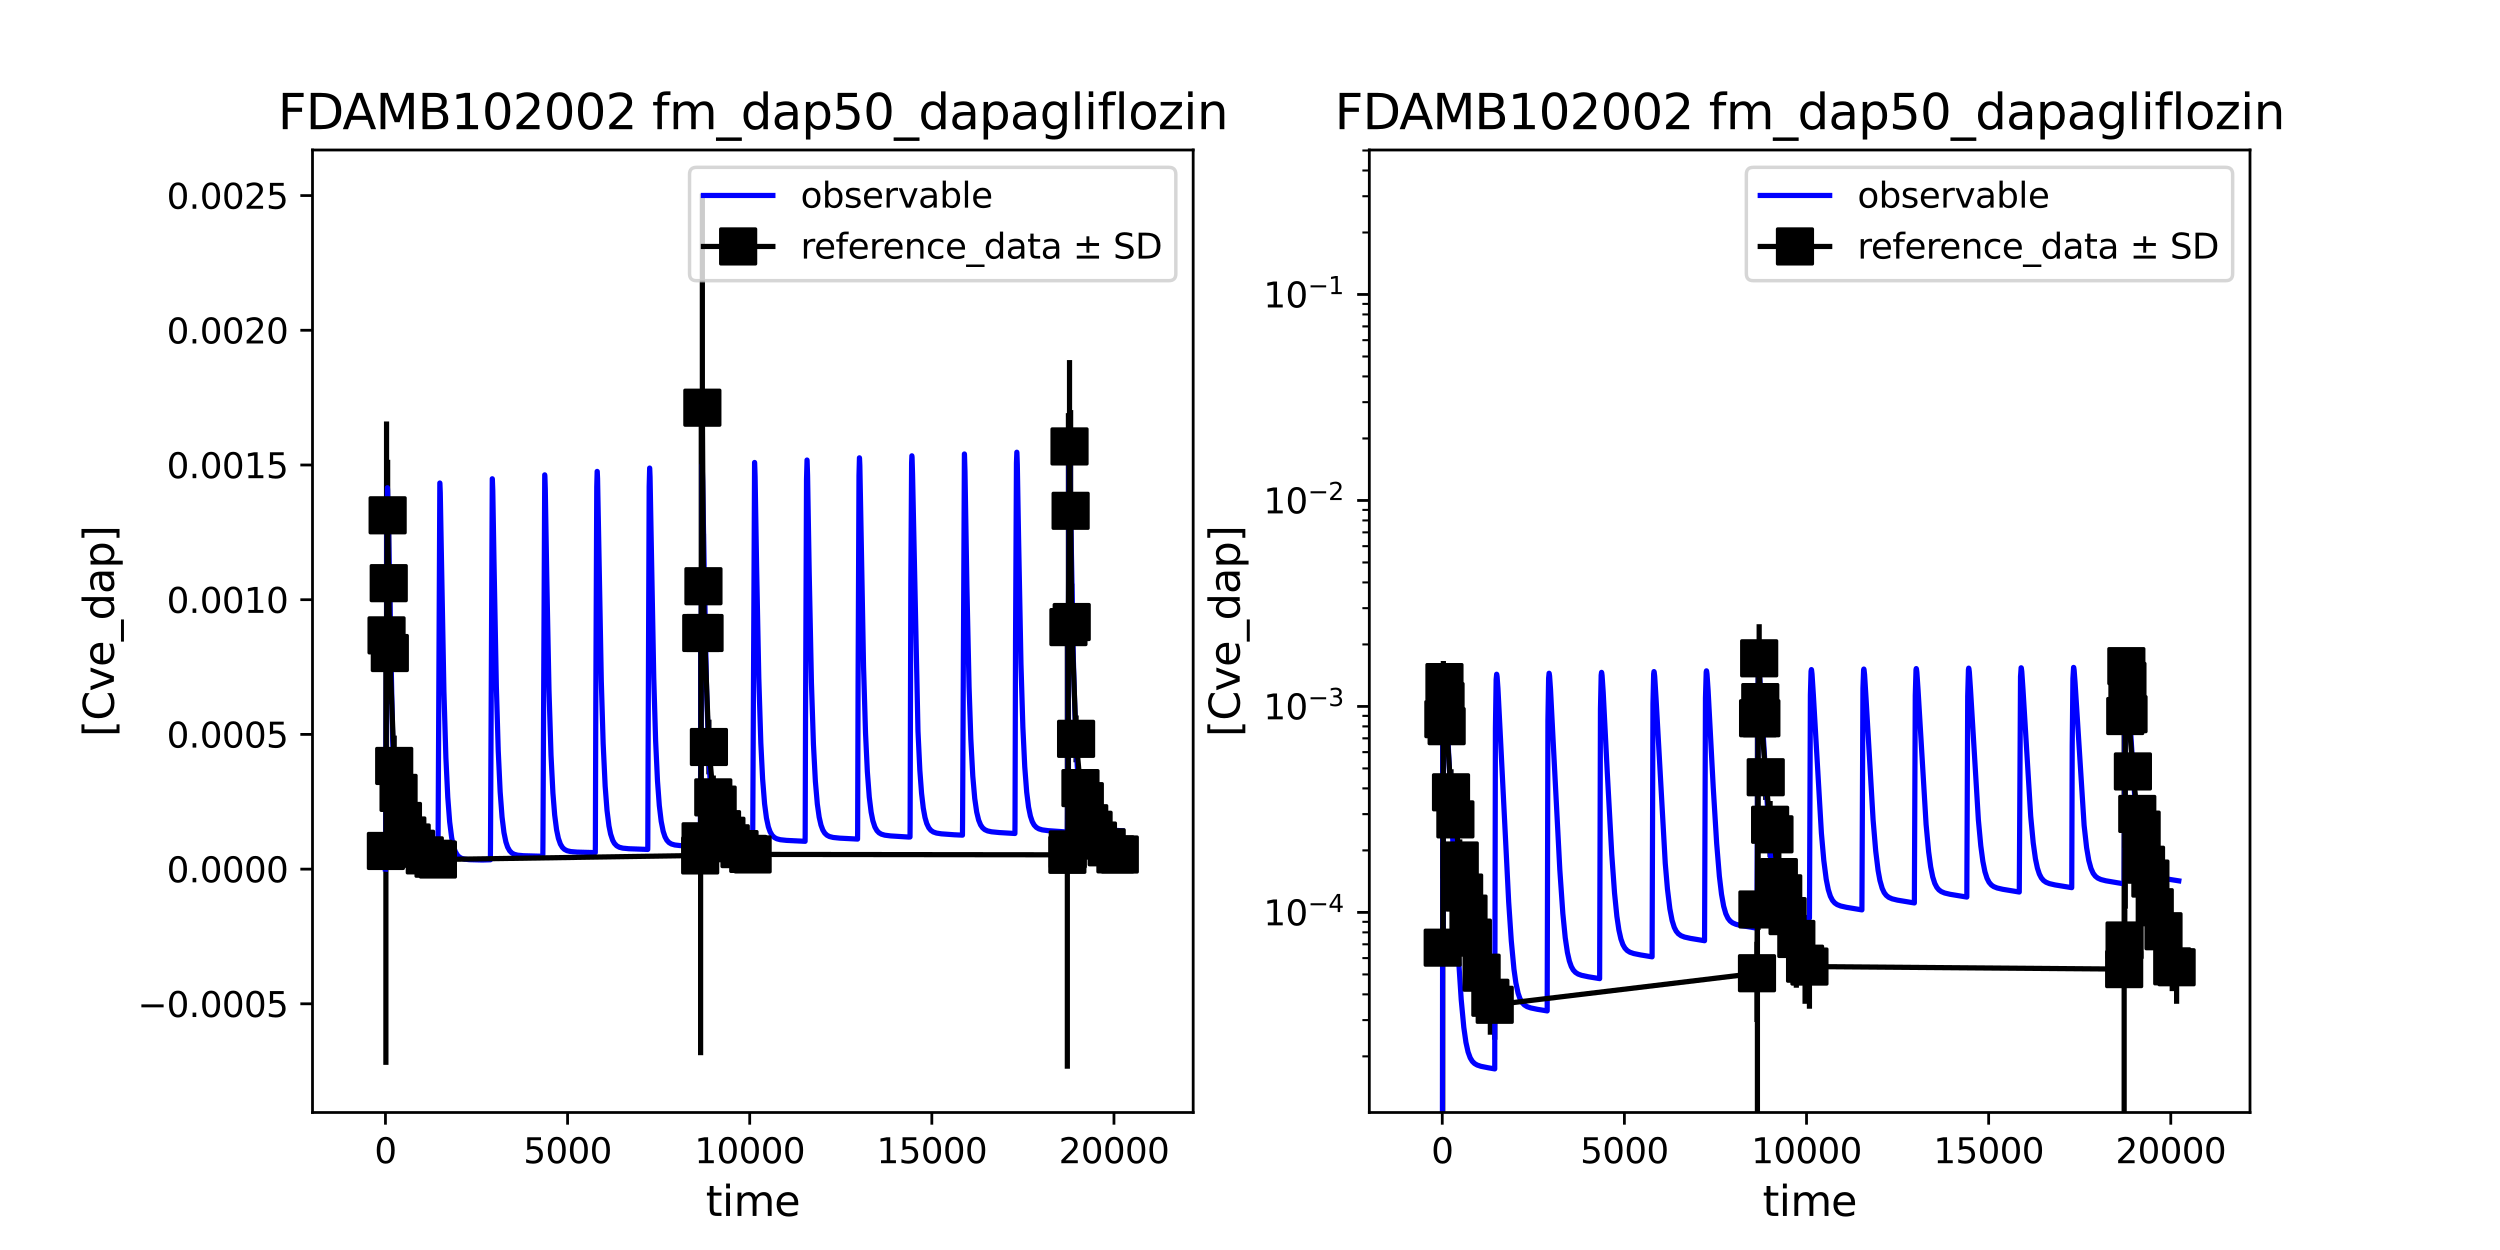 <?xml version="1.0" encoding="utf-8" standalone="no"?>
<!DOCTYPE svg PUBLIC "-//W3C//DTD SVG 1.1//EN"
  "http://www.w3.org/Graphics/SVG/1.1/DTD/svg11.dtd">
<svg xmlns:xlink="http://www.w3.org/1999/xlink" width="720pt" height="360pt" viewBox="0 0 720 360" xmlns="http://www.w3.org/2000/svg" version="1.1">
 <defs>
  <style type="text/css">*{stroke-linejoin: round; stroke-linecap: butt}</style>
 </defs>
 <g id="figure_1">
  <g id="patch_1">
   <path d="M 0 360 
L 720 360 
L 720 0 
L 0 0 
z
" style="fill: #ffffff"/>
  </g>
  <g id="axes_1">
   <g id="patch_2">
    <path d="M 90 320.4 
L 343.636 320.4 
L 343.636 43.2 
L 90 43.2 
z
" style="fill: #ffffff"/>
   </g>
   <g id="matplotlib.axis_1">
    <g id="xtick_1">
     <g id="line2d_1">
      <defs>
       <path id="m66533d70b9" d="M 0 0 
L 0 3.5 
" style="stroke: #000000; stroke-width: 0.8"/>
      </defs>
      <g>
       <use xlink:href="#m66533d70b9" x="111.01" y="320.4" style="stroke: #000000; stroke-width: 0.8"/>
      </g>
     </g>
     <g id="text_1">
      <!-- 0 -->
      <g transform="translate(107.829 334.998) scale(0.1 -0.1)">
       <defs>
        <path id="DejaVuSans-30" d="M 2034 4250 
Q 1547 4250 1301 3770 
Q 1056 3291 1056 2328 
Q 1056 1369 1301 889 
Q 1547 409 2034 409 
Q 2525 409 2770 889 
Q 3016 1369 3016 2328 
Q 3016 3291 2770 3770 
Q 2525 4250 2034 4250 
z
M 2034 4750 
Q 2819 4750 3233 4129 
Q 3647 3509 3647 2328 
Q 3647 1150 3233 529 
Q 2819 -91 2034 -91 
Q 1250 -91 836 529 
Q 422 1150 422 2328 
Q 422 3509 836 4129 
Q 1250 4750 2034 4750 
z
" transform="scale(0.016)"/>
       </defs>
       <use xlink:href="#DejaVuSans-30"/>
      </g>
     </g>
    </g>
    <g id="xtick_2">
     <g id="line2d_2">
      <g>
       <use xlink:href="#m66533d70b9" x="163.463" y="320.4" style="stroke: #000000; stroke-width: 0.8"/>
      </g>
     </g>
     <g id="text_2">
      <!-- 5000 -->
      <g transform="translate(150.738 334.998) scale(0.1 -0.1)">
       <defs>
        <path id="DejaVuSans-35" d="M 691 4666 
L 3169 4666 
L 3169 4134 
L 1269 4134 
L 1269 2991 
Q 1406 3038 1543 3061 
Q 1681 3084 1819 3084 
Q 2600 3084 3056 2656 
Q 3513 2228 3513 1497 
Q 3513 744 3044 326 
Q 2575 -91 1722 -91 
Q 1428 -91 1123 -41 
Q 819 9 494 109 
L 494 744 
Q 775 591 1075 516 
Q 1375 441 1709 441 
Q 2250 441 2565 725 
Q 2881 1009 2881 1497 
Q 2881 1984 2565 2268 
Q 2250 2553 1709 2553 
Q 1456 2553 1204 2497 
Q 953 2441 691 2322 
L 691 4666 
z
" transform="scale(0.016)"/>
       </defs>
       <use xlink:href="#DejaVuSans-35"/>
       <use xlink:href="#DejaVuSans-30" x="63.623"/>
       <use xlink:href="#DejaVuSans-30" x="127.246"/>
       <use xlink:href="#DejaVuSans-30" x="190.869"/>
      </g>
     </g>
    </g>
    <g id="xtick_3">
     <g id="line2d_3">
      <g>
       <use xlink:href="#m66533d70b9" x="215.916" y="320.4" style="stroke: #000000; stroke-width: 0.8"/>
      </g>
     </g>
     <g id="text_3">
      <!-- 10000 -->
      <g transform="translate(200.01 334.998) scale(0.1 -0.1)">
       <defs>
        <path id="DejaVuSans-31" d="M 794 531 
L 1825 531 
L 1825 4091 
L 703 3866 
L 703 4441 
L 1819 4666 
L 2450 4666 
L 2450 531 
L 3481 531 
L 3481 0 
L 794 0 
L 794 531 
z
" transform="scale(0.016)"/>
       </defs>
       <use xlink:href="#DejaVuSans-31"/>
       <use xlink:href="#DejaVuSans-30" x="63.623"/>
       <use xlink:href="#DejaVuSans-30" x="127.246"/>
       <use xlink:href="#DejaVuSans-30" x="190.869"/>
       <use xlink:href="#DejaVuSans-30" x="254.492"/>
      </g>
     </g>
    </g>
    <g id="xtick_4">
     <g id="line2d_4">
      <g>
       <use xlink:href="#m66533d70b9" x="268.369" y="320.4" style="stroke: #000000; stroke-width: 0.8"/>
      </g>
     </g>
     <g id="text_4">
      <!-- 15000 -->
      <g transform="translate(252.463 334.998) scale(0.1 -0.1)">
       <use xlink:href="#DejaVuSans-31"/>
       <use xlink:href="#DejaVuSans-35" x="63.623"/>
       <use xlink:href="#DejaVuSans-30" x="127.246"/>
       <use xlink:href="#DejaVuSans-30" x="190.869"/>
       <use xlink:href="#DejaVuSans-30" x="254.492"/>
      </g>
     </g>
    </g>
    <g id="xtick_5">
     <g id="line2d_5">
      <g>
       <use xlink:href="#m66533d70b9" x="320.822" y="320.4" style="stroke: #000000; stroke-width: 0.8"/>
      </g>
     </g>
     <g id="text_5">
      <!-- 20000 -->
      <g transform="translate(304.915 334.998) scale(0.1 -0.1)">
       <defs>
        <path id="DejaVuSans-32" d="M 1228 531 
L 3431 531 
L 3431 0 
L 469 0 
L 469 531 
Q 828 903 1448 1529 
Q 2069 2156 2228 2338 
Q 2531 2678 2651 2914 
Q 2772 3150 2772 3378 
Q 2772 3750 2511 3984 
Q 2250 4219 1831 4219 
Q 1534 4219 1204 4116 
Q 875 4013 500 3803 
L 500 4441 
Q 881 4594 1212 4672 
Q 1544 4750 1819 4750 
Q 2544 4750 2975 4387 
Q 3406 4025 3406 3419 
Q 3406 3131 3298 2873 
Q 3191 2616 2906 2266 
Q 2828 2175 2409 1742 
Q 1991 1309 1228 531 
z
" transform="scale(0.016)"/>
       </defs>
       <use xlink:href="#DejaVuSans-32"/>
       <use xlink:href="#DejaVuSans-30" x="63.623"/>
       <use xlink:href="#DejaVuSans-30" x="127.246"/>
       <use xlink:href="#DejaVuSans-30" x="190.869"/>
       <use xlink:href="#DejaVuSans-30" x="254.492"/>
      </g>
     </g>
    </g>
    <g id="text_6">
     <!-- time -->
     <g transform="translate(203.263 350.196) scale(0.12 -0.12)">
      <defs>
       <path id="DejaVuSans-74" d="M 1172 4494 
L 1172 3500 
L 2356 3500 
L 2356 3053 
L 1172 3053 
L 1172 1153 
Q 1172 725 1289 603 
Q 1406 481 1766 481 
L 2356 481 
L 2356 0 
L 1766 0 
Q 1100 0 847 248 
Q 594 497 594 1153 
L 594 3053 
L 172 3053 
L 172 3500 
L 594 3500 
L 594 4494 
L 1172 4494 
z
" transform="scale(0.016)"/>
       <path id="DejaVuSans-69" d="M 603 3500 
L 1178 3500 
L 1178 0 
L 603 0 
L 603 3500 
z
M 603 4863 
L 1178 4863 
L 1178 4134 
L 603 4134 
L 603 4863 
z
" transform="scale(0.016)"/>
       <path id="DejaVuSans-6d" d="M 3328 2828 
Q 3544 3216 3844 3400 
Q 4144 3584 4550 3584 
Q 5097 3584 5394 3201 
Q 5691 2819 5691 2113 
L 5691 0 
L 5113 0 
L 5113 2094 
Q 5113 2597 4934 2840 
Q 4756 3084 4391 3084 
Q 3944 3084 3684 2787 
Q 3425 2491 3425 1978 
L 3425 0 
L 2847 0 
L 2847 2094 
Q 2847 2600 2669 2842 
Q 2491 3084 2119 3084 
Q 1678 3084 1418 2786 
Q 1159 2488 1159 1978 
L 1159 0 
L 581 0 
L 581 3500 
L 1159 3500 
L 1159 2956 
Q 1356 3278 1631 3431 
Q 1906 3584 2284 3584 
Q 2666 3584 2933 3390 
Q 3200 3197 3328 2828 
z
" transform="scale(0.016)"/>
       <path id="DejaVuSans-65" d="M 3597 1894 
L 3597 1613 
L 953 1613 
Q 991 1019 1311 708 
Q 1631 397 2203 397 
Q 2534 397 2845 478 
Q 3156 559 3463 722 
L 3463 178 
Q 3153 47 2828 -22 
Q 2503 -91 2169 -91 
Q 1331 -91 842 396 
Q 353 884 353 1716 
Q 353 2575 817 3079 
Q 1281 3584 2069 3584 
Q 2775 3584 3186 3129 
Q 3597 2675 3597 1894 
z
M 3022 2063 
Q 3016 2534 2758 2815 
Q 2500 3097 2075 3097 
Q 1594 3097 1305 2825 
Q 1016 2553 972 2059 
L 3022 2063 
z
" transform="scale(0.016)"/>
      </defs>
      <use xlink:href="#DejaVuSans-74"/>
      <use xlink:href="#DejaVuSans-69" x="39.209"/>
      <use xlink:href="#DejaVuSans-6d" x="66.992"/>
      <use xlink:href="#DejaVuSans-65" x="164.404"/>
     </g>
    </g>
   </g>
   <g id="matplotlib.axis_2">
    <g id="ytick_1">
     <g id="line2d_6">
      <defs>
       <path id="m4b7274ec1c" d="M 0 0 
L -3.5 0 
" style="stroke: #000000; stroke-width: 0.8"/>
      </defs>
      <g>
       <use xlink:href="#m4b7274ec1c" x="90" y="289.1" style="stroke: #000000; stroke-width: 0.8"/>
      </g>
     </g>
     <g id="text_7">
      <!-- −0.0005 -->
      <g transform="translate(39.63 292.899) scale(0.1 -0.1)">
       <defs>
        <path id="DejaVuSans-2212" d="M 678 2272 
L 4684 2272 
L 4684 1741 
L 678 1741 
L 678 2272 
z
" transform="scale(0.016)"/>
        <path id="DejaVuSans-2e" d="M 684 794 
L 1344 794 
L 1344 0 
L 684 0 
L 684 794 
z
" transform="scale(0.016)"/>
       </defs>
       <use xlink:href="#DejaVuSans-2212"/>
       <use xlink:href="#DejaVuSans-30" x="83.789"/>
       <use xlink:href="#DejaVuSans-2e" x="147.412"/>
       <use xlink:href="#DejaVuSans-30" x="179.199"/>
       <use xlink:href="#DejaVuSans-30" x="242.822"/>
       <use xlink:href="#DejaVuSans-30" x="306.445"/>
       <use xlink:href="#DejaVuSans-35" x="370.068"/>
      </g>
     </g>
    </g>
    <g id="ytick_2">
     <g id="line2d_7">
      <g>
       <use xlink:href="#m4b7274ec1c" x="90" y="250.304" style="stroke: #000000; stroke-width: 0.8"/>
      </g>
     </g>
     <g id="text_8">
      <!-- 0.0000 -->
      <g transform="translate(48.009 254.103) scale(0.1 -0.1)">
       <use xlink:href="#DejaVuSans-30"/>
       <use xlink:href="#DejaVuSans-2e" x="63.623"/>
       <use xlink:href="#DejaVuSans-30" x="95.41"/>
       <use xlink:href="#DejaVuSans-30" x="159.033"/>
       <use xlink:href="#DejaVuSans-30" x="222.656"/>
       <use xlink:href="#DejaVuSans-30" x="286.279"/>
      </g>
     </g>
    </g>
    <g id="ytick_3">
     <g id="line2d_8">
      <g>
       <use xlink:href="#m4b7274ec1c" x="90" y="211.508" style="stroke: #000000; stroke-width: 0.8"/>
      </g>
     </g>
     <g id="text_9">
      <!-- 0.0005 -->
      <g transform="translate(48.009 215.307) scale(0.1 -0.1)">
       <use xlink:href="#DejaVuSans-30"/>
       <use xlink:href="#DejaVuSans-2e" x="63.623"/>
       <use xlink:href="#DejaVuSans-30" x="95.41"/>
       <use xlink:href="#DejaVuSans-30" x="159.033"/>
       <use xlink:href="#DejaVuSans-30" x="222.656"/>
       <use xlink:href="#DejaVuSans-35" x="286.279"/>
      </g>
     </g>
    </g>
    <g id="ytick_4">
     <g id="line2d_9">
      <g>
       <use xlink:href="#m4b7274ec1c" x="90" y="172.712" style="stroke: #000000; stroke-width: 0.8"/>
      </g>
     </g>
     <g id="text_10">
      <!-- 0.0010 -->
      <g transform="translate(48.009 176.511) scale(0.1 -0.1)">
       <use xlink:href="#DejaVuSans-30"/>
       <use xlink:href="#DejaVuSans-2e" x="63.623"/>
       <use xlink:href="#DejaVuSans-30" x="95.41"/>
       <use xlink:href="#DejaVuSans-30" x="159.033"/>
       <use xlink:href="#DejaVuSans-31" x="222.656"/>
       <use xlink:href="#DejaVuSans-30" x="286.279"/>
      </g>
     </g>
    </g>
    <g id="ytick_5">
     <g id="line2d_10">
      <g>
       <use xlink:href="#m4b7274ec1c" x="90" y="133.916" style="stroke: #000000; stroke-width: 0.8"/>
      </g>
     </g>
     <g id="text_11">
      <!-- 0.0015 -->
      <g transform="translate(48.009 137.715) scale(0.1 -0.1)">
       <use xlink:href="#DejaVuSans-30"/>
       <use xlink:href="#DejaVuSans-2e" x="63.623"/>
       <use xlink:href="#DejaVuSans-30" x="95.41"/>
       <use xlink:href="#DejaVuSans-30" x="159.033"/>
       <use xlink:href="#DejaVuSans-31" x="222.656"/>
       <use xlink:href="#DejaVuSans-35" x="286.279"/>
      </g>
     </g>
    </g>
    <g id="ytick_6">
     <g id="line2d_11">
      <g>
       <use xlink:href="#m4b7274ec1c" x="90" y="95.12" style="stroke: #000000; stroke-width: 0.8"/>
      </g>
     </g>
     <g id="text_12">
      <!-- 0.0020 -->
      <g transform="translate(48.009 98.919) scale(0.1 -0.1)">
       <use xlink:href="#DejaVuSans-30"/>
       <use xlink:href="#DejaVuSans-2e" x="63.623"/>
       <use xlink:href="#DejaVuSans-30" x="95.41"/>
       <use xlink:href="#DejaVuSans-30" x="159.033"/>
       <use xlink:href="#DejaVuSans-32" x="222.656"/>
       <use xlink:href="#DejaVuSans-30" x="286.279"/>
      </g>
     </g>
    </g>
    <g id="ytick_7">
     <g id="line2d_12">
      <g>
       <use xlink:href="#m4b7274ec1c" x="90" y="56.324" style="stroke: #000000; stroke-width: 0.8"/>
      </g>
     </g>
     <g id="text_13">
      <!-- 0.0025 -->
      <g transform="translate(48.009 60.123) scale(0.1 -0.1)">
       <use xlink:href="#DejaVuSans-30"/>
       <use xlink:href="#DejaVuSans-2e" x="63.623"/>
       <use xlink:href="#DejaVuSans-30" x="95.41"/>
       <use xlink:href="#DejaVuSans-30" x="159.033"/>
       <use xlink:href="#DejaVuSans-32" x="222.656"/>
       <use xlink:href="#DejaVuSans-35" x="286.279"/>
      </g>
     </g>
    </g>
    <g id="text_14">
     <!-- [Cve_dap] -->
     <g transform="translate(32.8 212.21) rotate(-90) scale(0.12 -0.12)">
      <defs>
       <path id="DejaVuSans-5b" d="M 550 4863 
L 1875 4863 
L 1875 4416 
L 1125 4416 
L 1125 -397 
L 1875 -397 
L 1875 -844 
L 550 -844 
L 550 4863 
z
" transform="scale(0.016)"/>
       <path id="DejaVuSans-43" d="M 4122 4306 
L 4122 3641 
Q 3803 3938 3442 4084 
Q 3081 4231 2675 4231 
Q 1875 4231 1450 3742 
Q 1025 3253 1025 2328 
Q 1025 1406 1450 917 
Q 1875 428 2675 428 
Q 3081 428 3442 575 
Q 3803 722 4122 1019 
L 4122 359 
Q 3791 134 3420 21 
Q 3050 -91 2638 -91 
Q 1578 -91 968 557 
Q 359 1206 359 2328 
Q 359 3453 968 4101 
Q 1578 4750 2638 4750 
Q 3056 4750 3426 4639 
Q 3797 4528 4122 4306 
z
" transform="scale(0.016)"/>
       <path id="DejaVuSans-76" d="M 191 3500 
L 800 3500 
L 1894 563 
L 2988 3500 
L 3597 3500 
L 2284 0 
L 1503 0 
L 191 3500 
z
" transform="scale(0.016)"/>
       <path id="DejaVuSans-5f" d="M 3263 -1063 
L 3263 -1509 
L -63 -1509 
L -63 -1063 
L 3263 -1063 
z
" transform="scale(0.016)"/>
       <path id="DejaVuSans-64" d="M 2906 2969 
L 2906 4863 
L 3481 4863 
L 3481 0 
L 2906 0 
L 2906 525 
Q 2725 213 2448 61 
Q 2172 -91 1784 -91 
Q 1150 -91 751 415 
Q 353 922 353 1747 
Q 353 2572 751 3078 
Q 1150 3584 1784 3584 
Q 2172 3584 2448 3432 
Q 2725 3281 2906 2969 
z
M 947 1747 
Q 947 1113 1208 752 
Q 1469 391 1925 391 
Q 2381 391 2643 752 
Q 2906 1113 2906 1747 
Q 2906 2381 2643 2742 
Q 2381 3103 1925 3103 
Q 1469 3103 1208 2742 
Q 947 2381 947 1747 
z
" transform="scale(0.016)"/>
       <path id="DejaVuSans-61" d="M 2194 1759 
Q 1497 1759 1228 1600 
Q 959 1441 959 1056 
Q 959 750 1161 570 
Q 1363 391 1709 391 
Q 2188 391 2477 730 
Q 2766 1069 2766 1631 
L 2766 1759 
L 2194 1759 
z
M 3341 1997 
L 3341 0 
L 2766 0 
L 2766 531 
Q 2569 213 2275 61 
Q 1981 -91 1556 -91 
Q 1019 -91 701 211 
Q 384 513 384 1019 
Q 384 1609 779 1909 
Q 1175 2209 1959 2209 
L 2766 2209 
L 2766 2266 
Q 2766 2663 2505 2880 
Q 2244 3097 1772 3097 
Q 1472 3097 1187 3025 
Q 903 2953 641 2809 
L 641 3341 
Q 956 3463 1253 3523 
Q 1550 3584 1831 3584 
Q 2591 3584 2966 3190 
Q 3341 2797 3341 1997 
z
" transform="scale(0.016)"/>
       <path id="DejaVuSans-70" d="M 1159 525 
L 1159 -1331 
L 581 -1331 
L 581 3500 
L 1159 3500 
L 1159 2969 
Q 1341 3281 1617 3432 
Q 1894 3584 2278 3584 
Q 2916 3584 3314 3078 
Q 3713 2572 3713 1747 
Q 3713 922 3314 415 
Q 2916 -91 2278 -91 
Q 1894 -91 1617 61 
Q 1341 213 1159 525 
z
M 3116 1747 
Q 3116 2381 2855 2742 
Q 2594 3103 2138 3103 
Q 1681 3103 1420 2742 
Q 1159 2381 1159 1747 
Q 1159 1113 1420 752 
Q 1681 391 2138 391 
Q 2594 391 2855 752 
Q 3116 1113 3116 1747 
z
" transform="scale(0.016)"/>
       <path id="DejaVuSans-5d" d="M 1947 4863 
L 1947 -844 
L 622 -844 
L 622 -397 
L 1369 -397 
L 1369 4416 
L 622 4416 
L 622 4863 
L 1947 4863 
z
" transform="scale(0.016)"/>
      </defs>
      <use xlink:href="#DejaVuSans-5b"/>
      <use xlink:href="#DejaVuSans-43" x="39.014"/>
      <use xlink:href="#DejaVuSans-76" x="108.838"/>
      <use xlink:href="#DejaVuSans-65" x="168.018"/>
      <use xlink:href="#DejaVuSans-5f" x="229.541"/>
      <use xlink:href="#DejaVuSans-64" x="279.541"/>
      <use xlink:href="#DejaVuSans-61" x="343.018"/>
      <use xlink:href="#DejaVuSans-70" x="404.297"/>
      <use xlink:href="#DejaVuSans-5d" x="467.773"/>
     </g>
    </g>
   </g>
   <g id="LineCollection_1">
    <path d="M 111.136 306.685 
L 111.136 183.459 
" clip-path="url(#p54fe40cad0)" style="fill: none; stroke: #000000; stroke-width: 1.5"/>
    <path d="M 111.325 244.603 
L 111.325 121.376 
" clip-path="url(#p54fe40cad0)" style="fill: none; stroke: #000000; stroke-width: 1.5"/>
    <path d="M 111.64 164.386 
L 111.64 132.43 
" clip-path="url(#p54fe40cad0)" style="fill: none; stroke: #000000; stroke-width: 1.5"/>
    <path d="M 111.955 184.118 
L 111.955 151.776 
" clip-path="url(#p54fe40cad0)" style="fill: none; stroke: #000000; stroke-width: 1.5"/>
    <path d="M 112.269 202.833 
L 112.269 173.302 
" clip-path="url(#p54fe40cad0)" style="fill: none; stroke: #000000; stroke-width: 1.5"/>
    <path d="M 113.528 229.329 
L 113.528 211.862 
" clip-path="url(#p54fe40cad0)" style="fill: none; stroke: #000000; stroke-width: 1.5"/>
    <path d="M 114.787 237.818 
L 114.787 218.884 
" clip-path="url(#p54fe40cad0)" style="fill: none; stroke: #000000; stroke-width: 1.5"/>
    <path d="M 116.045 240.116 
L 116.045 232.758 
" clip-path="url(#p54fe40cad0)" style="fill: none; stroke: #000000; stroke-width: 1.5"/>
    <path d="M 117.305 244.95 
L 117.305 236.281 
" clip-path="url(#p54fe40cad0)" style="fill: none; stroke: #000000; stroke-width: 1.5"/>
    <path d="M 118.564 245.706 
L 118.564 239.587 
" clip-path="url(#p54fe40cad0)" style="fill: none; stroke: #000000; stroke-width: 1.5"/>
    <path d="M 119.823 246.257 
L 119.823 242.646 
" clip-path="url(#p54fe40cad0)" style="fill: none; stroke: #000000; stroke-width: 1.5"/>
    <path d="M 122.34 247.992 
L 122.34 244.708 
" clip-path="url(#p54fe40cad0)" style="fill: none; stroke: #000000; stroke-width: 1.5"/>
    <path d="M 124.858 248.326 
L 124.858 246.306 
" clip-path="url(#p54fe40cad0)" style="fill: none; stroke: #000000; stroke-width: 1.5"/>
    <path d="M 126.117 248.434 
L 126.117 246.648 
" clip-path="url(#p54fe40cad0)" style="fill: none; stroke: #000000; stroke-width: 1.5"/>
    <path d="M 201.649 248.025 
L 201.649 244.718 
" clip-path="url(#p54fe40cad0)" style="fill: none; stroke: #000000; stroke-width: 1.5"/>
    <path d="M 201.775 303.898 
L 201.775 180.672 
" clip-path="url(#p54fe40cad0)" style="fill: none; stroke: #000000; stroke-width: 1.5"/>
    <path d="M 201.964 243.918 
L 201.964 120.692 
" clip-path="url(#p54fe40cad0)" style="fill: none; stroke: #000000; stroke-width: 1.5"/>
    <path d="M 202.278 179.026 
L 202.278 55.8 
" clip-path="url(#p54fe40cad0)" style="fill: none; stroke: #000000; stroke-width: 1.5"/>
    <path d="M 202.593 183.943 
L 202.593 153.715 
" clip-path="url(#p54fe40cad0)" style="fill: none; stroke: #000000; stroke-width: 1.5"/>
    <path d="M 202.908 199.322 
L 202.908 165.288 
" clip-path="url(#p54fe40cad0)" style="fill: none; stroke: #000000; stroke-width: 1.5"/>
    <path d="M 204.167 223.012 
L 204.167 207.262 
" clip-path="url(#p54fe40cad0)" style="fill: none; stroke: #000000; stroke-width: 1.5"/>
    <path d="M 205.425 235.935 
L 205.425 223.348 
" clip-path="url(#p54fe40cad0)" style="fill: none; stroke: #000000; stroke-width: 1.5"/>
    <path d="M 206.683 236.375 
L 206.683 227.077 
" clip-path="url(#p54fe40cad0)" style="fill: none; stroke: #000000; stroke-width: 1.5"/>
    <path d="M 207.943 243.807 
L 207.943 233.777 
" clip-path="url(#p54fe40cad0)" style="fill: none; stroke: #000000; stroke-width: 1.5"/>
    <path d="M 209.202 243.622 
L 209.202 237.77 
" clip-path="url(#p54fe40cad0)" style="fill: none; stroke: #000000; stroke-width: 1.5"/>
    <path d="M 210.461 245.549 
L 210.461 240.171 
" clip-path="url(#p54fe40cad0)" style="fill: none; stroke: #000000; stroke-width: 1.5"/>
    <path d="M 212.979 246.962 
L 212.979 242.113 
" clip-path="url(#p54fe40cad0)" style="fill: none; stroke: #000000; stroke-width: 1.5"/>
    <path d="M 215.496 247.51 
L 215.496 244.35 
" clip-path="url(#p54fe40cad0)" style="fill: none; stroke: #000000; stroke-width: 1.5"/>
    <path d="M 216.755 247.66 
L 216.755 244.475 
" clip-path="url(#p54fe40cad0)" style="fill: none; stroke: #000000; stroke-width: 1.5"/>
    <path d="M 307.394 307.8 
L 307.394 184.574 
" clip-path="url(#p54fe40cad0)" style="fill: none; stroke: #000000; stroke-width: 1.5"/>
    <path d="M 307.519 246.936 
L 307.519 242.332 
" clip-path="url(#p54fe40cad0)" style="fill: none; stroke: #000000; stroke-width: 1.5"/>
    <path d="M 307.708 242.214 
L 307.708 118.988 
" clip-path="url(#p54fe40cad0)" style="fill: none; stroke: #000000; stroke-width: 1.5"/>
    <path d="M 308.023 153.436 
L 308.023 103.708 
" clip-path="url(#p54fe40cad0)" style="fill: none; stroke: #000000; stroke-width: 1.5"/>
    <path d="M 308.338 176.13 
L 308.338 118.09 
" clip-path="url(#p54fe40cad0)" style="fill: none; stroke: #000000; stroke-width: 1.5"/>
    <path d="M 308.652 190.213 
L 308.652 168.079 
" clip-path="url(#p54fe40cad0)" style="fill: none; stroke: #000000; stroke-width: 1.5"/>
    <path d="M 309.911 219.529 
L 309.911 206.051 
" clip-path="url(#p54fe40cad0)" style="fill: none; stroke: #000000; stroke-width: 1.5"/>
    <path d="M 311.17 231.165 
L 311.17 222.783 
" clip-path="url(#p54fe40cad0)" style="fill: none; stroke: #000000; stroke-width: 1.5"/>
    <path d="M 312.428 234.009 
L 312.428 227.45 
" clip-path="url(#p54fe40cad0)" style="fill: none; stroke: #000000; stroke-width: 1.5"/>
    <path d="M 313.688 240.626 
L 313.688 233.538 
" clip-path="url(#p54fe40cad0)" style="fill: none; stroke: #000000; stroke-width: 1.5"/>
    <path d="M 314.947 241.577 
L 314.947 236.382 
" clip-path="url(#p54fe40cad0)" style="fill: none; stroke: #000000; stroke-width: 1.5"/>
    <path d="M 316.206 244.725 
L 316.206 239.437 
" clip-path="url(#p54fe40cad0)" style="fill: none; stroke: #000000; stroke-width: 1.5"/>
    <path d="M 318.723 246.389 
L 318.723 241.646 
" clip-path="url(#p54fe40cad0)" style="fill: none; stroke: #000000; stroke-width: 1.5"/>
    <path d="M 321.241 247.086 
L 321.241 245.029 
" clip-path="url(#p54fe40cad0)" style="fill: none; stroke: #000000; stroke-width: 1.5"/>
    <path d="M 322.5 247.51 
L 322.5 244.692 
" clip-path="url(#p54fe40cad0)" style="fill: none; stroke: #000000; stroke-width: 1.5"/>
   </g>
   <g id="line2d_13">
    <path d="M 111.01 250.304 
L 111.019 250.222 
L 111.052 245.914 
L 111.573 140.463 
L 111.619 141.02 
L 111.78 147.409 
L 113.091 213.21 
L 113.639 227.074 
L 114.208 235.951 
L 114.739 241.016 
L 115.278 244.166 
L 115.848 246.15 
L 116.343 247.187 
L 116.96 247.954 
L 117.578 248.378 
L 118.443 248.674 
L 119.801 248.845 
L 122.89 248.924 
L 126.126 248.849 
L 126.161 243.878 
L 126.668 139.109 
L 126.694 139.205 
L 126.798 141.89 
L 127.087 158.038 
L 127.843 198.968 
L 128.415 218.167 
L 128.959 229.6 
L 129.502 236.703 
L 130.082 241.274 
L 130.605 243.749 
L 131.096 245.189 
L 131.652 246.187 
L 132.199 246.767 
L 132.845 247.159 
L 133.751 247.427 
L 135.173 247.584 
L 138.923 247.686 
L 141.232 247.615 
L 141.269 242.394 
L 141.771 137.889 
L 141.8 137.981 
L 141.92 141.285 
L 142.277 162.065 
L 142.946 197.581 
L 143.494 216.212 
L 144.042 228.009 
L 144.59 235.314 
L 145.139 239.77 
L 145.693 242.483 
L 146.194 243.975 
L 146.775 245.019 
L 147.401 245.657 
L 148.097 246.038 
L 149.072 246.292 
L 150.742 246.446 
L 155.963 246.593 
L 156.338 246.513 
L 156.371 242.206 
L 156.88 136.762 
L 156.924 137.075 
L 157.038 140.709 
L 157.462 165.827 
L 158.106 198.669 
L 158.694 217.536 
L 159.241 228.408 
L 159.747 234.724 
L 160.297 238.994 
L 160.815 241.448 
L 161.393 243.096 
L 161.971 244.052 
L 162.55 244.608 
L 163.321 245.007 
L 164.381 245.255 
L 166.212 245.407 
L 171.442 245.551 
L 171.467 243.21 
L 171.586 203.427 
L 171.864 140.177 
L 171.979 135.77 
L 172.009 135.805 
L 172.097 137.79 
L 172.363 152.001 
L 173.171 196.002 
L 173.709 214.155 
L 174.286 226.427 
L 174.819 233.378 
L 175.386 237.891 
L 175.86 240.223 
L 176.459 242.017 
L 176.947 242.892 
L 177.606 243.587 
L 178.372 244.009 
L 179.357 244.262 
L 181.109 244.434 
L 186.546 244.64 
L 186.565 243.468 
L 186.647 219.934 
L 186.96 140.137 
L 187.098 134.808 
L 187.118 134.9 
L 187.217 137.36 
L 187.508 153.456 
L 188.279 195.118 
L 188.822 213.42 
L 189.361 224.988 
L 189.88 231.989 
L 190.422 236.54 
L 190.993 239.416 
L 191.522 241.013 
L 192.051 241.987 
L 192.668 242.655 
L 193.374 243.073 
L 194.344 243.353 
L 195.931 243.537 
L 200.605 243.757 
L 201.657 243.729 
L 201.657 243.708 
L 201.691 239.317 
L 202.199 133.963 
L 202.241 134.25 
L 202.372 138.57 
L 202.861 167.892 
L 203.487 198.349 
L 204.039 215.4 
L 204.585 226.033 
L 205.098 232.287 
L 205.599 236.155 
L 206.101 238.595 
L 206.602 240.127 
L 207.187 241.207 
L 207.772 241.834 
L 208.44 242.24 
L 209.359 242.524 
L 210.863 242.72 
L 214.957 242.943 
L 216.762 242.974 
L 216.764 242.933 
L 216.798 238.38 
L 217.316 133.194 
L 217.341 133.383 
L 217.465 137.176 
L 217.913 163.828 
L 218.535 195.279 
L 219.119 213.995 
L 219.633 224.351 
L 220.2 231.488 
L 220.74 235.602 
L 221.29 238.148 
L 221.788 239.561 
L 222.386 240.583 
L 223.046 241.215 
L 223.735 241.575 
L 224.738 241.838 
L 226.543 242.033 
L 231.867 242.297 
L 231.891 240.281 
L 231.999 205.105 
L 232.277 137.972 
L 232.423 132.495 
L 232.45 132.712 
L 232.581 136.937 
L 233.05 164.961 
L 233.692 196.566 
L 234.27 214.378 
L 234.829 225.05 
L 235.389 231.569 
L 235.919 235.333 
L 236.442 237.622 
L 236.969 239.039 
L 237.517 239.934 
L 238.159 240.544 
L 238.877 240.916 
L 239.954 241.188 
L 241.868 241.387 
L 246.973 241.655 
L 246.974 241.639 
L 247.001 239.067 
L 247.125 197.138 
L 247.388 136.907 
L 247.515 131.858 
L 247.539 131.896 
L 247.634 134.059 
L 247.88 147.152 
L 248.698 191.929 
L 249.272 211.122 
L 249.798 222.255 
L 250.35 229.54 
L 250.886 233.887 
L 251.378 236.369 
L 251.969 238.182 
L 252.559 239.23 
L 253.149 239.839 
L 253.838 240.241 
L 254.822 240.532 
L 256.494 240.744 
L 261.708 241.071 
L 262.081 241.052 
L 262.083 241.007 
L 262.114 237.108 
L 262.317 167.736 
L 262.541 133.257 
L 262.62 131.277 
L 262.674 131.666 
L 262.81 136.475 
L 264.378 210.551 
L 264.916 221.869 
L 265.408 228.461 
L 265.904 232.735 
L 266.401 235.45 
L 266.898 237.167 
L 267.493 238.413 
L 268.089 239.133 
L 268.785 239.605 
L 269.697 239.921 
L 271.137 240.146 
L 274.802 240.412 
L 277.187 240.526 
L 277.189 240.465 
L 277.222 236.297 
L 277.747 130.751 
L 277.774 131.029 
L 277.912 135.734 
L 278.466 168.883 
L 279.092 197.848 
L 279.597 212.831 
L 280.16 223.479 
L 280.722 229.966 
L 281.285 233.866 
L 281.848 236.192 
L 282.411 237.573 
L 282.973 238.395 
L 283.617 238.94 
L 284.42 239.306 
L 285.546 239.554 
L 287.797 239.776 
L 292.293 240.047 
L 292.295 240.002 
L 292.324 236.694 
L 292.474 184.445 
L 292.734 133.336 
L 292.848 130.245 
L 292.871 130.41 
L 292.985 133.707 
L 293.346 154.814 
L 294.036 191.111 
L 294.584 209.355 
L 295.126 220.82 
L 295.685 228.126 
L 296.222 232.419 
L 296.76 235.044 
L 297.297 236.642 
L 297.835 237.615 
L 298.462 238.284 
L 299.178 238.707 
L 300.163 239.003 
L 301.865 239.231 
L 307.24 239.614 
L 307.399 239.599 
L 307.402 239.527 
L 307.438 234.575 
L 307.938 129.818 
L 307.961 129.826 
L 308.053 131.794 
L 308.3 144.746 
L 309.119 189.67 
L 309.674 208.488 
L 310.242 220.541 
L 310.777 227.549 
L 311.273 231.633 
L 311.808 234.385 
L 312.323 236.018 
L 312.838 237.033 
L 313.439 237.746 
L 314.125 238.207 
L 315.07 238.534 
L 316.529 238.766 
L 320.392 239.074 
L 323.129 239.261 
L 323.129 239.261 
" clip-path="url(#p54fe40cad0)" style="fill: none; stroke: #0000ff; stroke-width: 1.5; stroke-linecap: square"/>
   </g>
   <g id="line2d_14">
    <path d="M 111.136 245.072 
L 111.325 182.989 
L 111.64 148.408 
L 111.955 167.947 
L 112.269 188.067 
L 113.528 220.595 
L 114.787 228.351 
L 116.045 236.437 
L 117.305 240.615 
L 118.564 242.646 
L 119.823 244.452 
L 122.34 246.35 
L 124.858 247.316 
L 126.117 247.541 
L 201.649 246.371 
L 201.775 242.285 
L 201.964 182.305 
L 202.278 117.413 
L 202.593 168.829 
L 202.908 182.305 
L 204.167 215.137 
L 205.425 229.641 
L 206.683 231.726 
L 207.943 238.792 
L 209.202 240.696 
L 210.461 242.86 
L 212.979 244.537 
L 215.496 245.93 
L 216.755 246.068 
L 307.394 246.187 
L 307.519 244.634 
L 307.708 180.601 
L 308.023 128.572 
L 308.338 147.11 
L 308.652 179.146 
L 309.911 212.79 
L 311.17 226.974 
L 312.428 230.73 
L 313.688 237.082 
L 314.947 238.979 
L 316.206 242.081 
L 318.723 244.017 
L 321.241 246.057 
L 322.5 246.101 
" clip-path="url(#p54fe40cad0)" style="fill: none; stroke: #000000; stroke-width: 1.5; stroke-linecap: square"/>
    <defs>
     <path id="m3d77bd83e3" d="M -5 5 
L 5 5 
L 5 -5 
L -5 -5 
z
" style="stroke: #000000; stroke-linejoin: miter"/>
    </defs>
    <g clip-path="url(#p54fe40cad0)">
     <use xlink:href="#m3d77bd83e3" x="111.136" y="245.072" style="stroke: #000000; stroke-linejoin: miter"/>
     <use xlink:href="#m3d77bd83e3" x="111.325" y="182.989" style="stroke: #000000; stroke-linejoin: miter"/>
     <use xlink:href="#m3d77bd83e3" x="111.64" y="148.408" style="stroke: #000000; stroke-linejoin: miter"/>
     <use xlink:href="#m3d77bd83e3" x="111.955" y="167.947" style="stroke: #000000; stroke-linejoin: miter"/>
     <use xlink:href="#m3d77bd83e3" x="112.269" y="188.067" style="stroke: #000000; stroke-linejoin: miter"/>
     <use xlink:href="#m3d77bd83e3" x="113.528" y="220.595" style="stroke: #000000; stroke-linejoin: miter"/>
     <use xlink:href="#m3d77bd83e3" x="114.787" y="228.351" style="stroke: #000000; stroke-linejoin: miter"/>
     <use xlink:href="#m3d77bd83e3" x="116.045" y="236.437" style="stroke: #000000; stroke-linejoin: miter"/>
     <use xlink:href="#m3d77bd83e3" x="117.305" y="240.615" style="stroke: #000000; stroke-linejoin: miter"/>
     <use xlink:href="#m3d77bd83e3" x="118.564" y="242.646" style="stroke: #000000; stroke-linejoin: miter"/>
     <use xlink:href="#m3d77bd83e3" x="119.823" y="244.452" style="stroke: #000000; stroke-linejoin: miter"/>
     <use xlink:href="#m3d77bd83e3" x="122.34" y="246.35" style="stroke: #000000; stroke-linejoin: miter"/>
     <use xlink:href="#m3d77bd83e3" x="124.858" y="247.316" style="stroke: #000000; stroke-linejoin: miter"/>
     <use xlink:href="#m3d77bd83e3" x="126.117" y="247.541" style="stroke: #000000; stroke-linejoin: miter"/>
     <use xlink:href="#m3d77bd83e3" x="201.649" y="246.371" style="stroke: #000000; stroke-linejoin: miter"/>
     <use xlink:href="#m3d77bd83e3" x="201.775" y="242.285" style="stroke: #000000; stroke-linejoin: miter"/>
     <use xlink:href="#m3d77bd83e3" x="201.964" y="182.305" style="stroke: #000000; stroke-linejoin: miter"/>
     <use xlink:href="#m3d77bd83e3" x="202.278" y="117.413" style="stroke: #000000; stroke-linejoin: miter"/>
     <use xlink:href="#m3d77bd83e3" x="202.593" y="168.829" style="stroke: #000000; stroke-linejoin: miter"/>
     <use xlink:href="#m3d77bd83e3" x="202.908" y="182.305" style="stroke: #000000; stroke-linejoin: miter"/>
     <use xlink:href="#m3d77bd83e3" x="204.167" y="215.137" style="stroke: #000000; stroke-linejoin: miter"/>
     <use xlink:href="#m3d77bd83e3" x="205.425" y="229.641" style="stroke: #000000; stroke-linejoin: miter"/>
     <use xlink:href="#m3d77bd83e3" x="206.683" y="231.726" style="stroke: #000000; stroke-linejoin: miter"/>
     <use xlink:href="#m3d77bd83e3" x="207.943" y="238.792" style="stroke: #000000; stroke-linejoin: miter"/>
     <use xlink:href="#m3d77bd83e3" x="209.202" y="240.696" style="stroke: #000000; stroke-linejoin: miter"/>
     <use xlink:href="#m3d77bd83e3" x="210.461" y="242.86" style="stroke: #000000; stroke-linejoin: miter"/>
     <use xlink:href="#m3d77bd83e3" x="212.979" y="244.537" style="stroke: #000000; stroke-linejoin: miter"/>
     <use xlink:href="#m3d77bd83e3" x="215.496" y="245.93" style="stroke: #000000; stroke-linejoin: miter"/>
     <use xlink:href="#m3d77bd83e3" x="216.755" y="246.068" style="stroke: #000000; stroke-linejoin: miter"/>
     <use xlink:href="#m3d77bd83e3" x="307.394" y="246.187" style="stroke: #000000; stroke-linejoin: miter"/>
     <use xlink:href="#m3d77bd83e3" x="307.519" y="244.634" style="stroke: #000000; stroke-linejoin: miter"/>
     <use xlink:href="#m3d77bd83e3" x="307.708" y="180.601" style="stroke: #000000; stroke-linejoin: miter"/>
     <use xlink:href="#m3d77bd83e3" x="308.023" y="128.572" style="stroke: #000000; stroke-linejoin: miter"/>
     <use xlink:href="#m3d77bd83e3" x="308.338" y="147.11" style="stroke: #000000; stroke-linejoin: miter"/>
     <use xlink:href="#m3d77bd83e3" x="308.652" y="179.146" style="stroke: #000000; stroke-linejoin: miter"/>
     <use xlink:href="#m3d77bd83e3" x="309.911" y="212.79" style="stroke: #000000; stroke-linejoin: miter"/>
     <use xlink:href="#m3d77bd83e3" x="311.17" y="226.974" style="stroke: #000000; stroke-linejoin: miter"/>
     <use xlink:href="#m3d77bd83e3" x="312.428" y="230.73" style="stroke: #000000; stroke-linejoin: miter"/>
     <use xlink:href="#m3d77bd83e3" x="313.688" y="237.082" style="stroke: #000000; stroke-linejoin: miter"/>
     <use xlink:href="#m3d77bd83e3" x="314.947" y="238.979" style="stroke: #000000; stroke-linejoin: miter"/>
     <use xlink:href="#m3d77bd83e3" x="316.206" y="242.081" style="stroke: #000000; stroke-linejoin: miter"/>
     <use xlink:href="#m3d77bd83e3" x="318.723" y="244.017" style="stroke: #000000; stroke-linejoin: miter"/>
     <use xlink:href="#m3d77bd83e3" x="321.241" y="246.057" style="stroke: #000000; stroke-linejoin: miter"/>
     <use xlink:href="#m3d77bd83e3" x="322.5" y="246.101" style="stroke: #000000; stroke-linejoin: miter"/>
    </g>
   </g>
   <g id="patch_3">
    <path d="M 90 320.4 
L 90 43.2 
" style="fill: none; stroke: #000000; stroke-width: 0.8; stroke-linejoin: miter; stroke-linecap: square"/>
   </g>
   <g id="patch_4">
    <path d="M 343.636 320.4 
L 343.636 43.2 
" style="fill: none; stroke: #000000; stroke-width: 0.8; stroke-linejoin: miter; stroke-linecap: square"/>
   </g>
   <g id="patch_5">
    <path d="M 90 320.4 
L 343.636 320.4 
" style="fill: none; stroke: #000000; stroke-width: 0.8; stroke-linejoin: miter; stroke-linecap: square"/>
   </g>
   <g id="patch_6">
    <path d="M 90 43.2 
L 343.636 43.2 
" style="fill: none; stroke: #000000; stroke-width: 0.8; stroke-linejoin: miter; stroke-linecap: square"/>
   </g>
   <g id="text_15">
    <!-- FDAMB102002 fm_dap50_dapagliflozin -->
    <g transform="translate(80.032 37.2) scale(0.14 -0.14)">
     <defs>
      <path id="DejaVuSans-46" d="M 628 4666 
L 3309 4666 
L 3309 4134 
L 1259 4134 
L 1259 2759 
L 3109 2759 
L 3109 2228 
L 1259 2228 
L 1259 0 
L 628 0 
L 628 4666 
z
" transform="scale(0.016)"/>
      <path id="DejaVuSans-44" d="M 1259 4147 
L 1259 519 
L 2022 519 
Q 2988 519 3436 956 
Q 3884 1394 3884 2338 
Q 3884 3275 3436 3711 
Q 2988 4147 2022 4147 
L 1259 4147 
z
M 628 4666 
L 1925 4666 
Q 3281 4666 3915 4102 
Q 4550 3538 4550 2338 
Q 4550 1131 3912 565 
Q 3275 0 1925 0 
L 628 0 
L 628 4666 
z
" transform="scale(0.016)"/>
      <path id="DejaVuSans-41" d="M 2188 4044 
L 1331 1722 
L 3047 1722 
L 2188 4044 
z
M 1831 4666 
L 2547 4666 
L 4325 0 
L 3669 0 
L 3244 1197 
L 1141 1197 
L 716 0 
L 50 0 
L 1831 4666 
z
" transform="scale(0.016)"/>
      <path id="DejaVuSans-4d" d="M 628 4666 
L 1569 4666 
L 2759 1491 
L 3956 4666 
L 4897 4666 
L 4897 0 
L 4281 0 
L 4281 4097 
L 3078 897 
L 2444 897 
L 1241 4097 
L 1241 0 
L 628 0 
L 628 4666 
z
" transform="scale(0.016)"/>
      <path id="DejaVuSans-42" d="M 1259 2228 
L 1259 519 
L 2272 519 
Q 2781 519 3026 730 
Q 3272 941 3272 1375 
Q 3272 1813 3026 2020 
Q 2781 2228 2272 2228 
L 1259 2228 
z
M 1259 4147 
L 1259 2741 
L 2194 2741 
Q 2656 2741 2882 2914 
Q 3109 3088 3109 3444 
Q 3109 3797 2882 3972 
Q 2656 4147 2194 4147 
L 1259 4147 
z
M 628 4666 
L 2241 4666 
Q 2963 4666 3353 4366 
Q 3744 4066 3744 3513 
Q 3744 3084 3544 2831 
Q 3344 2578 2956 2516 
Q 3422 2416 3680 2098 
Q 3938 1781 3938 1306 
Q 3938 681 3513 340 
Q 3088 0 2303 0 
L 628 0 
L 628 4666 
z
" transform="scale(0.016)"/>
      <path id="DejaVuSans-20" transform="scale(0.016)"/>
      <path id="DejaVuSans-66" d="M 2375 4863 
L 2375 4384 
L 1825 4384 
Q 1516 4384 1395 4259 
Q 1275 4134 1275 3809 
L 1275 3500 
L 2222 3500 
L 2222 3053 
L 1275 3053 
L 1275 0 
L 697 0 
L 697 3053 
L 147 3053 
L 147 3500 
L 697 3500 
L 697 3744 
Q 697 4328 969 4595 
Q 1241 4863 1831 4863 
L 2375 4863 
z
" transform="scale(0.016)"/>
      <path id="DejaVuSans-67" d="M 2906 1791 
Q 2906 2416 2648 2759 
Q 2391 3103 1925 3103 
Q 1463 3103 1205 2759 
Q 947 2416 947 1791 
Q 947 1169 1205 825 
Q 1463 481 1925 481 
Q 2391 481 2648 825 
Q 2906 1169 2906 1791 
z
M 3481 434 
Q 3481 -459 3084 -895 
Q 2688 -1331 1869 -1331 
Q 1566 -1331 1297 -1286 
Q 1028 -1241 775 -1147 
L 775 -588 
Q 1028 -725 1275 -790 
Q 1522 -856 1778 -856 
Q 2344 -856 2625 -561 
Q 2906 -266 2906 331 
L 2906 616 
Q 2728 306 2450 153 
Q 2172 0 1784 0 
Q 1141 0 747 490 
Q 353 981 353 1791 
Q 353 2603 747 3093 
Q 1141 3584 1784 3584 
Q 2172 3584 2450 3431 
Q 2728 3278 2906 2969 
L 2906 3500 
L 3481 3500 
L 3481 434 
z
" transform="scale(0.016)"/>
      <path id="DejaVuSans-6c" d="M 603 4863 
L 1178 4863 
L 1178 0 
L 603 0 
L 603 4863 
z
" transform="scale(0.016)"/>
      <path id="DejaVuSans-6f" d="M 1959 3097 
Q 1497 3097 1228 2736 
Q 959 2375 959 1747 
Q 959 1119 1226 758 
Q 1494 397 1959 397 
Q 2419 397 2687 759 
Q 2956 1122 2956 1747 
Q 2956 2369 2687 2733 
Q 2419 3097 1959 3097 
z
M 1959 3584 
Q 2709 3584 3137 3096 
Q 3566 2609 3566 1747 
Q 3566 888 3137 398 
Q 2709 -91 1959 -91 
Q 1206 -91 779 398 
Q 353 888 353 1747 
Q 353 2609 779 3096 
Q 1206 3584 1959 3584 
z
" transform="scale(0.016)"/>
      <path id="DejaVuSans-7a" d="M 353 3500 
L 3084 3500 
L 3084 2975 
L 922 459 
L 3084 459 
L 3084 0 
L 275 0 
L 275 525 
L 2438 3041 
L 353 3041 
L 353 3500 
z
" transform="scale(0.016)"/>
      <path id="DejaVuSans-6e" d="M 3513 2113 
L 3513 0 
L 2938 0 
L 2938 2094 
Q 2938 2591 2744 2837 
Q 2550 3084 2163 3084 
Q 1697 3084 1428 2787 
Q 1159 2491 1159 1978 
L 1159 0 
L 581 0 
L 581 3500 
L 1159 3500 
L 1159 2956 
Q 1366 3272 1645 3428 
Q 1925 3584 2291 3584 
Q 2894 3584 3203 3211 
Q 3513 2838 3513 2113 
z
" transform="scale(0.016)"/>
     </defs>
     <use xlink:href="#DejaVuSans-46"/>
     <use xlink:href="#DejaVuSans-44" x="57.52"/>
     <use xlink:href="#DejaVuSans-41" x="132.771"/>
     <use xlink:href="#DejaVuSans-4d" x="201.18"/>
     <use xlink:href="#DejaVuSans-42" x="287.459"/>
     <use xlink:href="#DejaVuSans-31" x="356.062"/>
     <use xlink:href="#DejaVuSans-30" x="419.686"/>
     <use xlink:href="#DejaVuSans-32" x="483.309"/>
     <use xlink:href="#DejaVuSans-30" x="546.932"/>
     <use xlink:href="#DejaVuSans-30" x="610.555"/>
     <use xlink:href="#DejaVuSans-32" x="674.178"/>
     <use xlink:href="#DejaVuSans-20" x="737.801"/>
     <use xlink:href="#DejaVuSans-66" x="769.588"/>
     <use xlink:href="#DejaVuSans-6d" x="804.793"/>
     <use xlink:href="#DejaVuSans-5f" x="902.205"/>
     <use xlink:href="#DejaVuSans-64" x="952.205"/>
     <use xlink:href="#DejaVuSans-61" x="1015.682"/>
     <use xlink:href="#DejaVuSans-70" x="1076.961"/>
     <use xlink:href="#DejaVuSans-35" x="1140.438"/>
     <use xlink:href="#DejaVuSans-30" x="1204.061"/>
     <use xlink:href="#DejaVuSans-5f" x="1267.684"/>
     <use xlink:href="#DejaVuSans-64" x="1317.684"/>
     <use xlink:href="#DejaVuSans-61" x="1381.16"/>
     <use xlink:href="#DejaVuSans-70" x="1442.439"/>
     <use xlink:href="#DejaVuSans-61" x="1505.916"/>
     <use xlink:href="#DejaVuSans-67" x="1567.195"/>
     <use xlink:href="#DejaVuSans-6c" x="1630.672"/>
     <use xlink:href="#DejaVuSans-69" x="1658.455"/>
     <use xlink:href="#DejaVuSans-66" x="1686.238"/>
     <use xlink:href="#DejaVuSans-6c" x="1721.443"/>
     <use xlink:href="#DejaVuSans-6f" x="1749.227"/>
     <use xlink:href="#DejaVuSans-7a" x="1810.408"/>
     <use xlink:href="#DejaVuSans-69" x="1862.898"/>
     <use xlink:href="#DejaVuSans-6e" x="1890.682"/>
    </g>
   </g>
   <g id="legend_1">
    <g id="patch_7">
     <path d="M 200.586 80.834 
L 336.636 80.834 
Q 338.636 80.834 338.636 78.834 
L 338.636 50.2 
Q 338.636 48.2 336.636 48.2 
L 200.586 48.2 
Q 198.586 48.2 198.586 50.2 
L 198.586 78.834 
Q 198.586 80.834 200.586 80.834 
z
" style="fill: #ffffff; opacity: 0.8; stroke: #cccccc; stroke-linejoin: miter"/>
    </g>
    <g id="line2d_15">
     <path d="M 202.586 56.298 
L 212.586 56.298 
L 222.586 56.298 
" style="fill: none; stroke: #0000ff; stroke-width: 1.5; stroke-linecap: square"/>
    </g>
    <g id="text_16">
     <!-- observable -->
     <g transform="translate(230.586 59.798) scale(0.1 -0.1)">
      <defs>
       <path id="DejaVuSans-62" d="M 3116 1747 
Q 3116 2381 2855 2742 
Q 2594 3103 2138 3103 
Q 1681 3103 1420 2742 
Q 1159 2381 1159 1747 
Q 1159 1113 1420 752 
Q 1681 391 2138 391 
Q 2594 391 2855 752 
Q 3116 1113 3116 1747 
z
M 1159 2969 
Q 1341 3281 1617 3432 
Q 1894 3584 2278 3584 
Q 2916 3584 3314 3078 
Q 3713 2572 3713 1747 
Q 3713 922 3314 415 
Q 2916 -91 2278 -91 
Q 1894 -91 1617 61 
Q 1341 213 1159 525 
L 1159 0 
L 581 0 
L 581 4863 
L 1159 4863 
L 1159 2969 
z
" transform="scale(0.016)"/>
       <path id="DejaVuSans-73" d="M 2834 3397 
L 2834 2853 
Q 2591 2978 2328 3040 
Q 2066 3103 1784 3103 
Q 1356 3103 1142 2972 
Q 928 2841 928 2578 
Q 928 2378 1081 2264 
Q 1234 2150 1697 2047 
L 1894 2003 
Q 2506 1872 2764 1633 
Q 3022 1394 3022 966 
Q 3022 478 2636 193 
Q 2250 -91 1575 -91 
Q 1294 -91 989 -36 
Q 684 19 347 128 
L 347 722 
Q 666 556 975 473 
Q 1284 391 1588 391 
Q 1994 391 2212 530 
Q 2431 669 2431 922 
Q 2431 1156 2273 1281 
Q 2116 1406 1581 1522 
L 1381 1569 
Q 847 1681 609 1914 
Q 372 2147 372 2553 
Q 372 3047 722 3315 
Q 1072 3584 1716 3584 
Q 2034 3584 2315 3537 
Q 2597 3491 2834 3397 
z
" transform="scale(0.016)"/>
       <path id="DejaVuSans-72" d="M 2631 2963 
Q 2534 3019 2420 3045 
Q 2306 3072 2169 3072 
Q 1681 3072 1420 2755 
Q 1159 2438 1159 1844 
L 1159 0 
L 581 0 
L 581 3500 
L 1159 3500 
L 1159 2956 
Q 1341 3275 1631 3429 
Q 1922 3584 2338 3584 
Q 2397 3584 2469 3576 
Q 2541 3569 2628 3553 
L 2631 2963 
z
" transform="scale(0.016)"/>
      </defs>
      <use xlink:href="#DejaVuSans-6f"/>
      <use xlink:href="#DejaVuSans-62" x="61.182"/>
      <use xlink:href="#DejaVuSans-73" x="124.658"/>
      <use xlink:href="#DejaVuSans-65" x="176.758"/>
      <use xlink:href="#DejaVuSans-72" x="238.281"/>
      <use xlink:href="#DejaVuSans-76" x="279.395"/>
      <use xlink:href="#DejaVuSans-61" x="338.574"/>
      <use xlink:href="#DejaVuSans-62" x="399.854"/>
      <use xlink:href="#DejaVuSans-6c" x="463.33"/>
      <use xlink:href="#DejaVuSans-65" x="491.113"/>
     </g>
    </g>
    <g id="LineCollection_2">
     <path d="M 212.586 75.977 
L 212.586 65.977 
" style="fill: none; stroke: #000000; stroke-width: 1.5"/>
    </g>
    <g id="line2d_16">
     <path d="M 202.586 70.977 
L 222.586 70.977 
" style="fill: none; stroke: #000000; stroke-width: 1.5; stroke-linecap: square"/>
    </g>
    <g id="line2d_17">
     <g>
      <use xlink:href="#m3d77bd83e3" x="212.586" y="70.977" style="stroke: #000000; stroke-linejoin: miter"/>
     </g>
    </g>
    <g id="text_17">
     <!-- reference_data ± SD -->
     <g transform="translate(230.586 74.477) scale(0.1 -0.1)">
      <defs>
       <path id="DejaVuSans-63" d="M 3122 3366 
L 3122 2828 
Q 2878 2963 2633 3030 
Q 2388 3097 2138 3097 
Q 1578 3097 1268 2742 
Q 959 2388 959 1747 
Q 959 1106 1268 751 
Q 1578 397 2138 397 
Q 2388 397 2633 464 
Q 2878 531 3122 666 
L 3122 134 
Q 2881 22 2623 -34 
Q 2366 -91 2075 -91 
Q 1284 -91 818 406 
Q 353 903 353 1747 
Q 353 2603 823 3093 
Q 1294 3584 2113 3584 
Q 2378 3584 2631 3529 
Q 2884 3475 3122 3366 
z
" transform="scale(0.016)"/>
       <path id="DejaVuSans-b1" d="M 2944 4013 
L 2944 2803 
L 4684 2803 
L 4684 2272 
L 2944 2272 
L 2944 1063 
L 2419 1063 
L 2419 2272 
L 678 2272 
L 678 2803 
L 2419 2803 
L 2419 4013 
L 2944 4013 
z
M 678 531 
L 4684 531 
L 4684 0 
L 678 0 
L 678 531 
z
" transform="scale(0.016)"/>
       <path id="DejaVuSans-53" d="M 3425 4513 
L 3425 3897 
Q 3066 4069 2747 4153 
Q 2428 4238 2131 4238 
Q 1616 4238 1336 4038 
Q 1056 3838 1056 3469 
Q 1056 3159 1242 3001 
Q 1428 2844 1947 2747 
L 2328 2669 
Q 3034 2534 3370 2195 
Q 3706 1856 3706 1288 
Q 3706 609 3251 259 
Q 2797 -91 1919 -91 
Q 1588 -91 1214 -16 
Q 841 59 441 206 
L 441 856 
Q 825 641 1194 531 
Q 1563 422 1919 422 
Q 2459 422 2753 634 
Q 3047 847 3047 1241 
Q 3047 1584 2836 1778 
Q 2625 1972 2144 2069 
L 1759 2144 
Q 1053 2284 737 2584 
Q 422 2884 422 3419 
Q 422 4038 858 4394 
Q 1294 4750 2059 4750 
Q 2388 4750 2728 4690 
Q 3069 4631 3425 4513 
z
" transform="scale(0.016)"/>
      </defs>
      <use xlink:href="#DejaVuSans-72"/>
      <use xlink:href="#DejaVuSans-65" x="38.863"/>
      <use xlink:href="#DejaVuSans-66" x="100.387"/>
      <use xlink:href="#DejaVuSans-65" x="135.592"/>
      <use xlink:href="#DejaVuSans-72" x="197.115"/>
      <use xlink:href="#DejaVuSans-65" x="235.979"/>
      <use xlink:href="#DejaVuSans-6e" x="297.502"/>
      <use xlink:href="#DejaVuSans-63" x="360.881"/>
      <use xlink:href="#DejaVuSans-65" x="415.861"/>
      <use xlink:href="#DejaVuSans-5f" x="477.385"/>
      <use xlink:href="#DejaVuSans-64" x="527.385"/>
      <use xlink:href="#DejaVuSans-61" x="590.861"/>
      <use xlink:href="#DejaVuSans-74" x="652.141"/>
      <use xlink:href="#DejaVuSans-61" x="691.35"/>
      <use xlink:href="#DejaVuSans-20" x="752.629"/>
      <use xlink:href="#DejaVuSans-b1" x="784.416"/>
      <use xlink:href="#DejaVuSans-20" x="868.205"/>
      <use xlink:href="#DejaVuSans-53" x="899.992"/>
      <use xlink:href="#DejaVuSans-44" x="963.469"/>
     </g>
    </g>
   </g>
  </g>
  <g id="axes_2">
   <g id="patch_8">
    <path d="M 394.364 320.4 
L 648 320.4 
L 648 43.2 
L 394.364 43.2 
z
" style="fill: #ffffff"/>
   </g>
   <g id="matplotlib.axis_3">
    <g id="xtick_6">
     <g id="line2d_18">
      <g>
       <use xlink:href="#m66533d70b9" x="415.374" y="320.4" style="stroke: #000000; stroke-width: 0.8"/>
      </g>
     </g>
     <g id="text_18">
      <!-- 0 -->
      <g transform="translate(412.193 334.998) scale(0.1 -0.1)">
       <use xlink:href="#DejaVuSans-30"/>
      </g>
     </g>
    </g>
    <g id="xtick_7">
     <g id="line2d_19">
      <g>
       <use xlink:href="#m66533d70b9" x="467.827" y="320.4" style="stroke: #000000; stroke-width: 0.8"/>
      </g>
     </g>
     <g id="text_19">
      <!-- 5000 -->
      <g transform="translate(455.102 334.998) scale(0.1 -0.1)">
       <use xlink:href="#DejaVuSans-35"/>
       <use xlink:href="#DejaVuSans-30" x="63.623"/>
       <use xlink:href="#DejaVuSans-30" x="127.246"/>
       <use xlink:href="#DejaVuSans-30" x="190.869"/>
      </g>
     </g>
    </g>
    <g id="xtick_8">
     <g id="line2d_20">
      <g>
       <use xlink:href="#m66533d70b9" x="520.28" y="320.4" style="stroke: #000000; stroke-width: 0.8"/>
      </g>
     </g>
     <g id="text_20">
      <!-- 10000 -->
      <g transform="translate(504.373 334.998) scale(0.1 -0.1)">
       <use xlink:href="#DejaVuSans-31"/>
       <use xlink:href="#DejaVuSans-30" x="63.623"/>
       <use xlink:href="#DejaVuSans-30" x="127.246"/>
       <use xlink:href="#DejaVuSans-30" x="190.869"/>
       <use xlink:href="#DejaVuSans-30" x="254.492"/>
      </g>
     </g>
    </g>
    <g id="xtick_9">
     <g id="line2d_21">
      <g>
       <use xlink:href="#m66533d70b9" x="572.732" y="320.4" style="stroke: #000000; stroke-width: 0.8"/>
      </g>
     </g>
     <g id="text_21">
      <!-- 15000 -->
      <g transform="translate(556.826 334.998) scale(0.1 -0.1)">
       <use xlink:href="#DejaVuSans-31"/>
       <use xlink:href="#DejaVuSans-35" x="63.623"/>
       <use xlink:href="#DejaVuSans-30" x="127.246"/>
       <use xlink:href="#DejaVuSans-30" x="190.869"/>
       <use xlink:href="#DejaVuSans-30" x="254.492"/>
      </g>
     </g>
    </g>
    <g id="xtick_10">
     <g id="line2d_22">
      <g>
       <use xlink:href="#m66533d70b9" x="625.185" y="320.4" style="stroke: #000000; stroke-width: 0.8"/>
      </g>
     </g>
     <g id="text_22">
      <!-- 20000 -->
      <g transform="translate(609.279 334.998) scale(0.1 -0.1)">
       <use xlink:href="#DejaVuSans-32"/>
       <use xlink:href="#DejaVuSans-30" x="63.623"/>
       <use xlink:href="#DejaVuSans-30" x="127.246"/>
       <use xlink:href="#DejaVuSans-30" x="190.869"/>
       <use xlink:href="#DejaVuSans-30" x="254.492"/>
      </g>
     </g>
    </g>
    <g id="text_23">
     <!-- time -->
     <g transform="translate(507.627 350.196) scale(0.12 -0.12)">
      <use xlink:href="#DejaVuSans-74"/>
      <use xlink:href="#DejaVuSans-69" x="39.209"/>
      <use xlink:href="#DejaVuSans-6d" x="66.992"/>
      <use xlink:href="#DejaVuSans-65" x="164.404"/>
     </g>
    </g>
   </g>
   <g id="matplotlib.axis_4">
    <g id="ytick_8">
     <g id="line2d_23">
      <g>
       <use xlink:href="#m4b7274ec1c" x="394.364" y="262.773" style="stroke: #000000; stroke-width: 0.8"/>
      </g>
     </g>
     <g id="text_24">
      <!-- $\mathdefault{10^{-4}}$ -->
      <g transform="translate(363.864 266.573) scale(0.1 -0.1)">
       <defs>
        <path id="DejaVuSans-34" d="M 2419 4116 
L 825 1625 
L 2419 1625 
L 2419 4116 
z
M 2253 4666 
L 3047 4666 
L 3047 1625 
L 3713 1625 
L 3713 1100 
L 3047 1100 
L 3047 0 
L 2419 0 
L 2419 1100 
L 313 1100 
L 313 1709 
L 2253 4666 
z
" transform="scale(0.016)"/>
       </defs>
       <use xlink:href="#DejaVuSans-31" transform="translate(0 0.684)"/>
       <use xlink:href="#DejaVuSans-30" transform="translate(63.623 0.684)"/>
       <use xlink:href="#DejaVuSans-2212" transform="translate(128.203 38.966) scale(0.7)"/>
       <use xlink:href="#DejaVuSans-34" transform="translate(186.855 38.966) scale(0.7)"/>
      </g>
     </g>
    </g>
    <g id="ytick_9">
     <g id="line2d_24">
      <g>
       <use xlink:href="#m4b7274ec1c" x="394.364" y="203.453" style="stroke: #000000; stroke-width: 0.8"/>
      </g>
     </g>
     <g id="text_25">
      <!-- $\mathdefault{10^{-3}}$ -->
      <g transform="translate(363.864 207.253) scale(0.1 -0.1)">
       <defs>
        <path id="DejaVuSans-33" d="M 2597 2516 
Q 3050 2419 3304 2112 
Q 3559 1806 3559 1356 
Q 3559 666 3084 287 
Q 2609 -91 1734 -91 
Q 1441 -91 1130 -33 
Q 819 25 488 141 
L 488 750 
Q 750 597 1062 519 
Q 1375 441 1716 441 
Q 2309 441 2620 675 
Q 2931 909 2931 1356 
Q 2931 1769 2642 2001 
Q 2353 2234 1838 2234 
L 1294 2234 
L 1294 2753 
L 1863 2753 
Q 2328 2753 2575 2939 
Q 2822 3125 2822 3475 
Q 2822 3834 2567 4026 
Q 2313 4219 1838 4219 
Q 1578 4219 1281 4162 
Q 984 4106 628 3988 
L 628 4550 
Q 988 4650 1302 4700 
Q 1616 4750 1894 4750 
Q 2613 4750 3031 4423 
Q 3450 4097 3450 3541 
Q 3450 3153 3228 2886 
Q 3006 2619 2597 2516 
z
" transform="scale(0.016)"/>
       </defs>
       <use xlink:href="#DejaVuSans-31" transform="translate(0 0.766)"/>
       <use xlink:href="#DejaVuSans-30" transform="translate(63.623 0.766)"/>
       <use xlink:href="#DejaVuSans-2212" transform="translate(128.203 39.047) scale(0.7)"/>
       <use xlink:href="#DejaVuSans-33" transform="translate(186.855 39.047) scale(0.7)"/>
      </g>
     </g>
    </g>
    <g id="ytick_10">
     <g id="line2d_25">
      <g>
       <use xlink:href="#m4b7274ec1c" x="394.364" y="144.133" style="stroke: #000000; stroke-width: 0.8"/>
      </g>
     </g>
     <g id="text_26">
      <!-- $\mathdefault{10^{-2}}$ -->
      <g transform="translate(363.864 147.932) scale(0.1 -0.1)">
       <use xlink:href="#DejaVuSans-31" transform="translate(0 0.766)"/>
       <use xlink:href="#DejaVuSans-30" transform="translate(63.623 0.766)"/>
       <use xlink:href="#DejaVuSans-2212" transform="translate(128.203 39.047) scale(0.7)"/>
       <use xlink:href="#DejaVuSans-32" transform="translate(186.855 39.047) scale(0.7)"/>
      </g>
     </g>
    </g>
    <g id="ytick_11">
     <g id="line2d_26">
      <g>
       <use xlink:href="#m4b7274ec1c" x="394.364" y="84.813" style="stroke: #000000; stroke-width: 0.8"/>
      </g>
     </g>
     <g id="text_27">
      <!-- $\mathdefault{10^{-1}}$ -->
      <g transform="translate(363.864 88.612) scale(0.1 -0.1)">
       <use xlink:href="#DejaVuSans-31" transform="translate(0 0.684)"/>
       <use xlink:href="#DejaVuSans-30" transform="translate(63.623 0.684)"/>
       <use xlink:href="#DejaVuSans-2212" transform="translate(128.203 38.966) scale(0.7)"/>
       <use xlink:href="#DejaVuSans-31" transform="translate(186.855 38.966) scale(0.7)"/>
      </g>
     </g>
    </g>
    <g id="ytick_12">
     <g id="line2d_27">
      <defs>
       <path id="md97d5ac0eb" d="M 0 0 
L -2 0 
" style="stroke: #000000; stroke-width: 0.6"/>
      </defs>
      <g>
       <use xlink:href="#md97d5ac0eb" x="394.364" y="304.236" style="stroke: #000000; stroke-width: 0.6"/>
      </g>
     </g>
    </g>
    <g id="ytick_13">
     <g id="line2d_28">
      <g>
       <use xlink:href="#md97d5ac0eb" x="394.364" y="293.791" style="stroke: #000000; stroke-width: 0.6"/>
      </g>
     </g>
    </g>
    <g id="ytick_14">
     <g id="line2d_29">
      <g>
       <use xlink:href="#md97d5ac0eb" x="394.364" y="286.379" style="stroke: #000000; stroke-width: 0.6"/>
      </g>
     </g>
    </g>
    <g id="ytick_15">
     <g id="line2d_30">
      <g>
       <use xlink:href="#md97d5ac0eb" x="394.364" y="280.631" style="stroke: #000000; stroke-width: 0.6"/>
      </g>
     </g>
    </g>
    <g id="ytick_16">
     <g id="line2d_31">
      <g>
       <use xlink:href="#md97d5ac0eb" x="394.364" y="275.934" style="stroke: #000000; stroke-width: 0.6"/>
      </g>
     </g>
    </g>
    <g id="ytick_17">
     <g id="line2d_32">
      <g>
       <use xlink:href="#md97d5ac0eb" x="394.364" y="271.962" style="stroke: #000000; stroke-width: 0.6"/>
      </g>
     </g>
    </g>
    <g id="ytick_18">
     <g id="line2d_33">
      <g>
       <use xlink:href="#md97d5ac0eb" x="394.364" y="268.522" style="stroke: #000000; stroke-width: 0.6"/>
      </g>
     </g>
    </g>
    <g id="ytick_19">
     <g id="line2d_34">
      <g>
       <use xlink:href="#md97d5ac0eb" x="394.364" y="265.488" style="stroke: #000000; stroke-width: 0.6"/>
      </g>
     </g>
    </g>
    <g id="ytick_20">
     <g id="line2d_35">
      <g>
       <use xlink:href="#md97d5ac0eb" x="394.364" y="244.916" style="stroke: #000000; stroke-width: 0.6"/>
      </g>
     </g>
    </g>
    <g id="ytick_21">
     <g id="line2d_36">
      <g>
       <use xlink:href="#md97d5ac0eb" x="394.364" y="234.471" style="stroke: #000000; stroke-width: 0.6"/>
      </g>
     </g>
    </g>
    <g id="ytick_22">
     <g id="line2d_37">
      <g>
       <use xlink:href="#md97d5ac0eb" x="394.364" y="227.059" style="stroke: #000000; stroke-width: 0.6"/>
      </g>
     </g>
    </g>
    <g id="ytick_23">
     <g id="line2d_38">
      <g>
       <use xlink:href="#md97d5ac0eb" x="394.364" y="221.31" style="stroke: #000000; stroke-width: 0.6"/>
      </g>
     </g>
    </g>
    <g id="ytick_24">
     <g id="line2d_39">
      <g>
       <use xlink:href="#md97d5ac0eb" x="394.364" y="216.613" style="stroke: #000000; stroke-width: 0.6"/>
      </g>
     </g>
    </g>
    <g id="ytick_25">
     <g id="line2d_40">
      <g>
       <use xlink:href="#md97d5ac0eb" x="394.364" y="212.642" style="stroke: #000000; stroke-width: 0.6"/>
      </g>
     </g>
    </g>
    <g id="ytick_26">
     <g id="line2d_41">
      <g>
       <use xlink:href="#md97d5ac0eb" x="394.364" y="209.202" style="stroke: #000000; stroke-width: 0.6"/>
      </g>
     </g>
    </g>
    <g id="ytick_27">
     <g id="line2d_42">
      <g>
       <use xlink:href="#md97d5ac0eb" x="394.364" y="206.168" style="stroke: #000000; stroke-width: 0.6"/>
      </g>
     </g>
    </g>
    <g id="ytick_28">
     <g id="line2d_43">
      <g>
       <use xlink:href="#md97d5ac0eb" x="394.364" y="185.596" style="stroke: #000000; stroke-width: 0.6"/>
      </g>
     </g>
    </g>
    <g id="ytick_29">
     <g id="line2d_44">
      <g>
       <use xlink:href="#md97d5ac0eb" x="394.364" y="175.15" style="stroke: #000000; stroke-width: 0.6"/>
      </g>
     </g>
    </g>
    <g id="ytick_30">
     <g id="line2d_45">
      <g>
       <use xlink:href="#md97d5ac0eb" x="394.364" y="167.739" style="stroke: #000000; stroke-width: 0.6"/>
      </g>
     </g>
    </g>
    <g id="ytick_31">
     <g id="line2d_46">
      <g>
       <use xlink:href="#md97d5ac0eb" x="394.364" y="161.99" style="stroke: #000000; stroke-width: 0.6"/>
      </g>
     </g>
    </g>
    <g id="ytick_32">
     <g id="line2d_47">
      <g>
       <use xlink:href="#md97d5ac0eb" x="394.364" y="157.293" style="stroke: #000000; stroke-width: 0.6"/>
      </g>
     </g>
    </g>
    <g id="ytick_33">
     <g id="line2d_48">
      <g>
       <use xlink:href="#md97d5ac0eb" x="394.364" y="153.322" style="stroke: #000000; stroke-width: 0.6"/>
      </g>
     </g>
    </g>
    <g id="ytick_34">
     <g id="line2d_49">
      <g>
       <use xlink:href="#md97d5ac0eb" x="394.364" y="149.882" style="stroke: #000000; stroke-width: 0.6"/>
      </g>
     </g>
    </g>
    <g id="ytick_35">
     <g id="line2d_50">
      <g>
       <use xlink:href="#md97d5ac0eb" x="394.364" y="146.848" style="stroke: #000000; stroke-width: 0.6"/>
      </g>
     </g>
    </g>
    <g id="ytick_36">
     <g id="line2d_51">
      <g>
       <use xlink:href="#md97d5ac0eb" x="394.364" y="126.276" style="stroke: #000000; stroke-width: 0.6"/>
      </g>
     </g>
    </g>
    <g id="ytick_37">
     <g id="line2d_52">
      <g>
       <use xlink:href="#md97d5ac0eb" x="394.364" y="115.83" style="stroke: #000000; stroke-width: 0.6"/>
      </g>
     </g>
    </g>
    <g id="ytick_38">
     <g id="line2d_53">
      <g>
       <use xlink:href="#md97d5ac0eb" x="394.364" y="108.419" style="stroke: #000000; stroke-width: 0.6"/>
      </g>
     </g>
    </g>
    <g id="ytick_39">
     <g id="line2d_54">
      <g>
       <use xlink:href="#md97d5ac0eb" x="394.364" y="102.67" style="stroke: #000000; stroke-width: 0.6"/>
      </g>
     </g>
    </g>
    <g id="ytick_40">
     <g id="line2d_55">
      <g>
       <use xlink:href="#md97d5ac0eb" x="394.364" y="97.973" style="stroke: #000000; stroke-width: 0.6"/>
      </g>
     </g>
    </g>
    <g id="ytick_41">
     <g id="line2d_56">
      <g>
       <use xlink:href="#md97d5ac0eb" x="394.364" y="94.002" style="stroke: #000000; stroke-width: 0.6"/>
      </g>
     </g>
    </g>
    <g id="ytick_42">
     <g id="line2d_57">
      <g>
       <use xlink:href="#md97d5ac0eb" x="394.364" y="90.562" style="stroke: #000000; stroke-width: 0.6"/>
      </g>
     </g>
    </g>
    <g id="ytick_43">
     <g id="line2d_58">
      <g>
       <use xlink:href="#md97d5ac0eb" x="394.364" y="87.527" style="stroke: #000000; stroke-width: 0.6"/>
      </g>
     </g>
    </g>
    <g id="ytick_44">
     <g id="line2d_59">
      <g>
       <use xlink:href="#md97d5ac0eb" x="394.364" y="66.956" style="stroke: #000000; stroke-width: 0.6"/>
      </g>
     </g>
    </g>
    <g id="ytick_45">
     <g id="line2d_60">
      <g>
       <use xlink:href="#md97d5ac0eb" x="394.364" y="56.51" style="stroke: #000000; stroke-width: 0.6"/>
      </g>
     </g>
    </g>
    <g id="ytick_46">
     <g id="line2d_61">
      <g>
       <use xlink:href="#md97d5ac0eb" x="394.364" y="49.099" style="stroke: #000000; stroke-width: 0.6"/>
      </g>
     </g>
    </g>
    <g id="ytick_47">
     <g id="line2d_62">
      <g>
       <use xlink:href="#md97d5ac0eb" x="394.364" y="43.35" style="stroke: #000000; stroke-width: 0.6"/>
      </g>
     </g>
    </g>
    <g id="text_28">
     <!-- [Cve_dap] -->
     <g transform="translate(357.034 212.21) rotate(-90) scale(0.12 -0.12)">
      <use xlink:href="#DejaVuSans-5b"/>
      <use xlink:href="#DejaVuSans-43" x="39.014"/>
      <use xlink:href="#DejaVuSans-76" x="108.838"/>
      <use xlink:href="#DejaVuSans-65" x="168.018"/>
      <use xlink:href="#DejaVuSans-5f" x="229.541"/>
      <use xlink:href="#DejaVuSans-64" x="279.541"/>
      <use xlink:href="#DejaVuSans-61" x="343.018"/>
      <use xlink:href="#DejaVuSans-70" x="404.297"/>
      <use xlink:href="#DejaVuSans-5d" x="467.773"/>
     </g>
    </g>
   </g>
   <g id="LineCollection_3">
    <path d="M 415.5 361 
L 415.5 207.294 
" clip-path="url(#pe175723d65)" style="fill: none; stroke: #000000; stroke-width: 1.5"/>
    <path d="M 415.689 270.714 
L 415.689 190.372 
" clip-path="url(#pe175723d65)" style="fill: none; stroke: #000000; stroke-width: 1.5"/>
    <path d="M 416.004 200.827 
L 416.004 192.681 
" clip-path="url(#pe175723d65)" style="fill: none; stroke: #000000; stroke-width: 1.5"/>
    <path d="M 416.318 207.55 
L 416.318 197.299 
" clip-path="url(#pe175723d65)" style="fill: none; stroke: #000000; stroke-width: 1.5"/>
    <path d="M 416.633 216.112 
L 416.633 203.65 
" clip-path="url(#pe175723d65)" style="fill: none; stroke: #000000; stroke-width: 1.5"/>
    <path d="M 417.892 237.154 
L 417.892 221.547 
" clip-path="url(#pe175723d65)" style="fill: none; stroke: #000000; stroke-width: 1.5"/>
    <path d="M 419.151 250.519 
L 419.151 226.743 
" clip-path="url(#pe175723d65)" style="fill: none; stroke: #000000; stroke-width: 1.5"/>
    <path d="M 420.408 255.757 
L 420.408 241.753 
" clip-path="url(#pe175723d65)" style="fill: none; stroke: #000000; stroke-width: 1.5"/>
    <path d="M 421.668 272.332 
L 421.668 247.527 
" clip-path="url(#pe175723d65)" style="fill: none; stroke: #000000; stroke-width: 1.5"/>
    <path d="M 422.927 276.255 
L 422.927 254.455 
" clip-path="url(#pe175723d65)" style="fill: none; stroke: #000000; stroke-width: 1.5"/>
    <path d="M 424.186 279.548 
L 424.186 263.115 
" clip-path="url(#pe175723d65)" style="fill: none; stroke: #000000; stroke-width: 1.5"/>
    <path d="M 426.704 293.972 
L 426.704 271.197 
" clip-path="url(#pe175723d65)" style="fill: none; stroke: #000000; stroke-width: 1.5"/>
    <path d="M 429.222 297.997 
L 429.222 279.857 
" clip-path="url(#pe175723d65)" style="fill: none; stroke: #000000; stroke-width: 1.5"/>
    <path d="M 430.481 299.443 
L 430.481 282.166 
" clip-path="url(#pe175723d65)" style="fill: none; stroke: #000000; stroke-width: 1.5"/>
    <path d="M 506.012 294.338 
L 506.012 271.242 
" clip-path="url(#pe175723d65)" style="fill: none; stroke: #000000; stroke-width: 1.5"/>
    <path d="M 506.138 361 
L 506.138 206.242 
" clip-path="url(#pe175723d65)" style="fill: none; stroke: #000000; stroke-width: 1.5"/>
    <path d="M 506.327 267.793 
L 506.327 190.235 
" clip-path="url(#pe175723d65)" style="fill: none; stroke: #000000; stroke-width: 1.5"/>
    <path d="M 506.642 205.64 
L 506.642 179.778 
" clip-path="url(#pe175723d65)" style="fill: none; stroke: #000000; stroke-width: 1.5"/>
    <path d="M 506.957 207.481 
L 506.957 197.811 
" clip-path="url(#pe175723d65)" style="fill: none; stroke: #000000; stroke-width: 1.5"/>
    <path d="M 507.271 214.273 
L 507.271 201.099 
" clip-path="url(#pe175723d65)" style="fill: none; stroke: #000000; stroke-width: 1.5"/>
    <path d="M 508.53 230.372 
L 508.53 218.635 
" clip-path="url(#pe175723d65)" style="fill: none; stroke: #000000; stroke-width: 1.5"/>
    <path d="M 509.789 246.899 
L 509.789 230.691 
" clip-path="url(#pe175723d65)" style="fill: none; stroke: #000000; stroke-width: 1.5"/>
    <path d="M 511.047 247.701 
L 511.047 234.527 
" clip-path="url(#pe175723d65)" style="fill: none; stroke: #000000; stroke-width: 1.5"/>
    <path d="M 512.307 267.348 
L 512.307 243.295 
" clip-path="url(#pe175723d65)" style="fill: none; stroke: #000000; stroke-width: 1.5"/>
    <path d="M 513.566 266.627 
L 513.566 250.419 
" clip-path="url(#pe175723d65)" style="fill: none; stroke: #000000; stroke-width: 1.5"/>
    <path d="M 514.825 275.394 
L 514.825 255.899 
" clip-path="url(#pe175723d65)" style="fill: none; stroke: #000000; stroke-width: 1.5"/>
    <path d="M 517.342 284.474 
L 517.342 261.379 
" clip-path="url(#pe175723d65)" style="fill: none; stroke: #000000; stroke-width: 1.5"/>
    <path d="M 519.86 289.094 
L 519.86 269.598 
" clip-path="url(#pe175723d65)" style="fill: none; stroke: #000000; stroke-width: 1.5"/>
    <path d="M 521.119 290.509 
L 521.119 270.146 
" clip-path="url(#pe175723d65)" style="fill: none; stroke: #000000; stroke-width: 1.5"/>
    <path d="M 611.757 361 
L 611.757 207.728 
" clip-path="url(#pe175723d65)" style="fill: none; stroke: #000000; stroke-width: 1.5"/>
    <path d="M 611.883 284.275 
L 611.883 262.078 
" clip-path="url(#pe175723d65)" style="fill: none; stroke: #000000; stroke-width: 1.5"/>
    <path d="M 612.072 261.699 
L 612.072 189.899 
" clip-path="url(#pe175723d65)" style="fill: none; stroke: #000000; stroke-width: 1.5"/>
    <path d="M 612.387 197.737 
L 612.387 187.063 
" clip-path="url(#pe175723d65)" style="fill: none; stroke: #000000; stroke-width: 1.5"/>
    <path d="M 612.701 204.614 
L 612.701 189.723 
" clip-path="url(#pe175723d65)" style="fill: none; stroke: #000000; stroke-width: 1.5"/>
    <path d="M 613.016 210.039 
L 613.016 201.96 
" clip-path="url(#pe175723d65)" style="fill: none; stroke: #000000; stroke-width: 1.5"/>
    <path d="M 614.275 227.277 
L 614.275 217.92 
" clip-path="url(#pe175723d65)" style="fill: none; stroke: #000000; stroke-width: 1.5"/>
    <path d="M 615.534 239.514 
L 615.534 230.157 
" clip-path="url(#pe175723d65)" style="fill: none; stroke: #000000; stroke-width: 1.5"/>
    <path d="M 616.791 243.658 
L 616.791 234.945 
" clip-path="url(#pe175723d65)" style="fill: none; stroke: #000000; stroke-width: 1.5"/>
    <path d="M 618.052 257.082 
L 618.052 242.925 
" clip-path="url(#pe175723d65)" style="fill: none; stroke: #000000; stroke-width: 1.5"/>
    <path d="M 619.31 259.746 
L 619.31 247.713 
" clip-path="url(#pe175723d65)" style="fill: none; stroke: #000000; stroke-width: 1.5"/>
    <path d="M 620.569 271.273 
L 620.569 254.097 
" clip-path="url(#pe175723d65)" style="fill: none; stroke: #000000; stroke-width: 1.5"/>
    <path d="M 623.087 280.397 
L 623.087 259.95 
" clip-path="url(#pe175723d65)" style="fill: none; stroke: #000000; stroke-width: 1.5"/>
    <path d="M 625.605 285.447 
L 625.605 272.718 
" clip-path="url(#pe175723d65)" style="fill: none; stroke: #000000; stroke-width: 1.5"/>
    <path d="M 626.864 289.09 
L 626.864 271.122 
" clip-path="url(#pe175723d65)" style="fill: none; stroke: #000000; stroke-width: 1.5"/>
   </g>
   <g id="line2d_63">
    <path d="M 415.385 361 
L 415.512 222.303 
L 415.713 198.269 
L 415.913 194.51 
L 415.959 194.541 
L 416.075 195.354 
L 416.352 199.503 
L 417.15 215.836 
L 419.965 274.694 
L 420.83 287.909 
L 421.571 295.844 
L 422.189 300.203 
L 422.806 302.978 
L 423.424 304.668 
L 424.041 305.677 
L 424.659 306.286 
L 425.4 306.724 
L 426.512 307.099 
L 428.619 307.519 
L 430.482 307.845 
L 430.484 307.746 
L 430.502 293.352 
L 430.679 209.76 
L 430.886 195.72 
L 431.031 194.184 
L 431.057 194.206 
L 431.162 194.836 
L 431.411 198.304 
L 432.147 212.835 
L 434.499 259.77 
L 435.25 270.948 
L 436.016 279.102 
L 436.563 283.018 
L 437.209 286.039 
L 437.726 287.558 
L 438.373 288.736 
L 439.019 289.427 
L 439.795 289.911 
L 440.829 290.277 
L 442.769 290.681 
L 445.588 291.143 
L 445.591 291.066 
L 445.61 281.469 
L 445.799 207.43 
L 445.999 195.269 
L 446.134 193.902 
L 446.164 193.924 
L 446.283 194.693 
L 446.551 198.548 
L 447.378 214.814 
L 449.228 250.521 
L 450.096 263.052 
L 450.79 270.093 
L 451.417 274.33 
L 451.974 276.777 
L 452.53 278.349 
L 453.087 279.341 
L 453.714 280.029 
L 454.479 280.524 
L 455.523 280.904 
L 457.403 281.302 
L 460.695 281.845 
L 460.697 281.769 
L 460.718 273.698 
L 460.93 204.208 
L 461.134 194.45 
L 461.244 193.645 
L 461.288 193.717 
L 461.402 194.557 
L 461.719 199.328 
L 462.902 222.585 
L 464.188 246.057 
L 464.986 257.195 
L 465.66 263.91 
L 466.238 267.828 
L 466.817 270.41 
L 467.395 272.044 
L 467.973 273.059 
L 468.648 273.771 
L 469.419 274.241 
L 470.479 274.61 
L 472.503 275.023 
L 475.801 275.568 
L 475.804 275.492 
L 475.825 268.474 
L 476.05 202.603 
L 476.247 194.119 
L 476.343 193.421 
L 476.402 193.515 
L 476.55 194.783 
L 476.934 201.005 
L 479.591 248.607 
L 480.224 256.032 
L 480.92 261.737 
L 481.565 265.093 
L 482.188 267.08 
L 482.736 268.161 
L 483.392 268.954 
L 484.159 269.488 
L 485.144 269.874 
L 486.896 270.266 
L 490.908 270.927 
L 490.91 270.884 
L 490.929 266.038 
L 491.172 201.022 
L 491.383 193.553 
L 491.462 193.206 
L 491.502 193.281 
L 491.621 194.165 
L 491.933 198.794 
L 493.417 226.865 
L 494.398 242.905 
L 495.18 252.368 
L 495.797 257.546 
L 496.414 260.987 
L 497.032 263.145 
L 497.649 264.453 
L 498.266 265.241 
L 498.972 265.777 
L 499.942 266.194 
L 501.441 266.559 
L 505.586 267.251 
L 506.014 267.318 
L 506.018 267.217 
L 506.045 258.735 
L 506.262 202.132 
L 506.458 193.733 
L 506.563 193.018 
L 506.605 193.082 
L 506.736 194.059 
L 507.062 198.954 
L 509.796 245.371 
L 510.464 252.173 
L 511.133 256.742 
L 511.718 259.292 
L 512.302 260.901 
L 512.887 261.897 
L 513.556 262.583 
L 514.308 263.035 
L 515.394 263.409 
L 517.399 263.816 
L 521.121 264.421 
L 521.124 264.353 
L 521.147 258.463 
L 521.391 200.118 
L 521.581 193.345 
L 521.68 192.848 
L 521.729 192.982 
L 521.866 194.149 
L 522.239 199.99 
L 524.564 239.953 
L 525.255 247.82 
L 525.953 253.247 
L 526.551 256.236 
L 527.148 258.122 
L 527.765 259.311 
L 528.399 260.044 
L 529.101 260.528 
L 530.104 260.926 
L 531.809 261.311 
L 536.227 262.046 
L 536.23 262.006 
L 536.249 258.111 
L 536.523 198.248 
L 536.708 192.979 
L 536.787 192.695 
L 536.84 192.846 
L 536.998 194.293 
L 537.413 201 
L 539.453 236.136 
L 540.204 245.082 
L 540.893 250.707 
L 541.42 253.575 
L 542.065 255.838 
L 542.642 257.074 
L 543.241 257.865 
L 543.959 258.432 
L 544.916 258.857 
L 546.471 259.241 
L 550.659 259.939 
L 551.334 260.05 
L 551.337 259.956 
L 551.364 253.234 
L 551.595 200.304 
L 551.807 192.903 
L 551.878 192.556 
L 551.926 192.622 
L 552.058 193.615 
L 552.392 198.559 
L 554.713 237.414 
L 555.447 245.303 
L 556.037 249.668 
L 556.627 252.577 
L 557.218 254.426 
L 557.808 255.57 
L 558.398 256.277 
L 559.087 256.779 
L 560.071 257.19 
L 561.645 257.562 
L 566.269 258.325 
L 566.44 258.352 
L 566.444 258.241 
L 566.475 250.068 
L 566.698 200.425 
L 566.905 192.862 
L 566.984 192.43 
L 567.038 192.514 
L 567.174 193.581 
L 567.515 198.684 
L 569.771 236.11 
L 570.467 243.6 
L 571.063 248.07 
L 571.658 251.047 
L 572.254 252.933 
L 572.85 254.097 
L 573.517 254.876 
L 574.177 255.337 
L 575.195 255.749 
L 576.824 256.123 
L 581.546 256.904 
L 581.548 256.89 
L 581.563 255.041 
L 581.909 194.853 
L 582.083 192.324 
L 582.138 192.376 
L 582.276 193.413 
L 582.621 198.541 
L 584.845 235.091 
L 585.568 242.751 
L 586.211 247.364 
L 586.774 250.017 
L 587.337 251.736 
L 587.9 252.825 
L 588.543 253.587 
L 589.266 254.094 
L 590.231 254.481 
L 591.839 254.854 
L 596.653 255.643 
L 596.653 255.641 
L 596.665 254.745 
L 596.795 214.863 
L 596.997 195.376 
L 597.189 192.22 
L 597.235 192.243 
L 597.348 192.961 
L 597.63 196.782 
L 600.228 237.733 
L 600.944 244.137 
L 601.571 247.799 
L 602.198 250.103 
L 602.825 251.498 
L 603.452 252.334 
L 604.169 252.898 
L 605.064 253.302 
L 606.498 253.67 
L 610.081 254.279 
L 611.76 254.545 
L 611.764 254.452 
L 611.791 248.671 
L 612.034 198.797 
L 612.232 192.458 
L 612.325 192.118 
L 612.348 192.167 
L 612.463 192.943 
L 612.765 197.134 
L 615.195 235.677 
L 615.874 242.141 
L 616.515 246.231 
L 617.116 248.682 
L 617.716 250.208 
L 618.317 251.142 
L 619.004 251.78 
L 619.863 252.236 
L 621.064 252.595 
L 623.64 253.07 
L 627.493 253.684 
L 627.493 253.684 
" clip-path="url(#pe175723d65)" style="fill: none; stroke: #0000ff; stroke-width: 1.5; stroke-linecap: square"/>
   </g>
   <g id="line2d_64">
    <path d="M 415.5 272.929 
L 415.689 207.114 
L 416.004 196.434 
L 416.318 201.918 
L 416.633 209.135 
L 417.892 228.186 
L 419.151 235.98 
L 420.408 247.815 
L 421.668 257.053 
L 422.927 263.115 
L 424.186 270.042 
L 426.704 280.146 
L 429.222 287.362 
L 430.481 289.383 
L 506.012 280.284 
L 506.138 261.927 
L 506.327 206.853 
L 506.642 189.592 
L 506.957 202.195 
L 507.271 206.853 
L 508.53 223.841 
L 509.789 237.541 
L 511.047 240.281 
L 512.307 252.611 
L 513.566 257.269 
L 514.825 263.844 
L 517.342 270.42 
L 519.86 277.544 
L 521.119 278.366 
L 611.757 279.102 
L 611.883 270.856 
L 612.072 206.216 
L 612.387 191.851 
L 612.701 196.107 
L 613.016 205.684 
L 614.275 222.176 
L 615.534 234.413 
L 616.791 238.935 
L 618.052 249.043 
L 619.31 253.033 
L 620.569 261.28 
L 623.087 268.196 
L 625.605 278.304 
L 626.864 278.57 
" clip-path="url(#pe175723d65)" style="fill: none; stroke: #000000; stroke-width: 1.5; stroke-linecap: square"/>
    <g clip-path="url(#pe175723d65)">
     <use xlink:href="#m3d77bd83e3" x="415.5" y="272.929" style="stroke: #000000; stroke-linejoin: miter"/>
     <use xlink:href="#m3d77bd83e3" x="415.689" y="207.114" style="stroke: #000000; stroke-linejoin: miter"/>
     <use xlink:href="#m3d77bd83e3" x="416.004" y="196.434" style="stroke: #000000; stroke-linejoin: miter"/>
     <use xlink:href="#m3d77bd83e3" x="416.318" y="201.918" style="stroke: #000000; stroke-linejoin: miter"/>
     <use xlink:href="#m3d77bd83e3" x="416.633" y="209.135" style="stroke: #000000; stroke-linejoin: miter"/>
     <use xlink:href="#m3d77bd83e3" x="417.892" y="228.186" style="stroke: #000000; stroke-linejoin: miter"/>
     <use xlink:href="#m3d77bd83e3" x="419.151" y="235.98" style="stroke: #000000; stroke-linejoin: miter"/>
     <use xlink:href="#m3d77bd83e3" x="420.408" y="247.815" style="stroke: #000000; stroke-linejoin: miter"/>
     <use xlink:href="#m3d77bd83e3" x="421.668" y="257.053" style="stroke: #000000; stroke-linejoin: miter"/>
     <use xlink:href="#m3d77bd83e3" x="422.927" y="263.115" style="stroke: #000000; stroke-linejoin: miter"/>
     <use xlink:href="#m3d77bd83e3" x="424.186" y="270.042" style="stroke: #000000; stroke-linejoin: miter"/>
     <use xlink:href="#m3d77bd83e3" x="426.704" y="280.146" style="stroke: #000000; stroke-linejoin: miter"/>
     <use xlink:href="#m3d77bd83e3" x="429.222" y="287.362" style="stroke: #000000; stroke-linejoin: miter"/>
     <use xlink:href="#m3d77bd83e3" x="430.481" y="289.383" style="stroke: #000000; stroke-linejoin: miter"/>
     <use xlink:href="#m3d77bd83e3" x="506.012" y="280.284" style="stroke: #000000; stroke-linejoin: miter"/>
     <use xlink:href="#m3d77bd83e3" x="506.138" y="261.927" style="stroke: #000000; stroke-linejoin: miter"/>
     <use xlink:href="#m3d77bd83e3" x="506.327" y="206.853" style="stroke: #000000; stroke-linejoin: miter"/>
     <use xlink:href="#m3d77bd83e3" x="506.642" y="189.592" style="stroke: #000000; stroke-linejoin: miter"/>
     <use xlink:href="#m3d77bd83e3" x="506.957" y="202.195" style="stroke: #000000; stroke-linejoin: miter"/>
     <use xlink:href="#m3d77bd83e3" x="507.271" y="206.853" style="stroke: #000000; stroke-linejoin: miter"/>
     <use xlink:href="#m3d77bd83e3" x="508.53" y="223.841" style="stroke: #000000; stroke-linejoin: miter"/>
     <use xlink:href="#m3d77bd83e3" x="509.789" y="237.541" style="stroke: #000000; stroke-linejoin: miter"/>
     <use xlink:href="#m3d77bd83e3" x="511.047" y="240.281" style="stroke: #000000; stroke-linejoin: miter"/>
     <use xlink:href="#m3d77bd83e3" x="512.307" y="252.611" style="stroke: #000000; stroke-linejoin: miter"/>
     <use xlink:href="#m3d77bd83e3" x="513.566" y="257.269" style="stroke: #000000; stroke-linejoin: miter"/>
     <use xlink:href="#m3d77bd83e3" x="514.825" y="263.844" style="stroke: #000000; stroke-linejoin: miter"/>
     <use xlink:href="#m3d77bd83e3" x="517.342" y="270.42" style="stroke: #000000; stroke-linejoin: miter"/>
     <use xlink:href="#m3d77bd83e3" x="519.86" y="277.544" style="stroke: #000000; stroke-linejoin: miter"/>
     <use xlink:href="#m3d77bd83e3" x="521.119" y="278.366" style="stroke: #000000; stroke-linejoin: miter"/>
     <use xlink:href="#m3d77bd83e3" x="611.757" y="279.102" style="stroke: #000000; stroke-linejoin: miter"/>
     <use xlink:href="#m3d77bd83e3" x="611.883" y="270.856" style="stroke: #000000; stroke-linejoin: miter"/>
     <use xlink:href="#m3d77bd83e3" x="612.072" y="206.216" style="stroke: #000000; stroke-linejoin: miter"/>
     <use xlink:href="#m3d77bd83e3" x="612.387" y="191.851" style="stroke: #000000; stroke-linejoin: miter"/>
     <use xlink:href="#m3d77bd83e3" x="612.701" y="196.107" style="stroke: #000000; stroke-linejoin: miter"/>
     <use xlink:href="#m3d77bd83e3" x="613.016" y="205.684" style="stroke: #000000; stroke-linejoin: miter"/>
     <use xlink:href="#m3d77bd83e3" x="614.275" y="222.176" style="stroke: #000000; stroke-linejoin: miter"/>
     <use xlink:href="#m3d77bd83e3" x="615.534" y="234.413" style="stroke: #000000; stroke-linejoin: miter"/>
     <use xlink:href="#m3d77bd83e3" x="616.791" y="238.935" style="stroke: #000000; stroke-linejoin: miter"/>
     <use xlink:href="#m3d77bd83e3" x="618.052" y="249.043" style="stroke: #000000; stroke-linejoin: miter"/>
     <use xlink:href="#m3d77bd83e3" x="619.31" y="253.033" style="stroke: #000000; stroke-linejoin: miter"/>
     <use xlink:href="#m3d77bd83e3" x="620.569" y="261.28" style="stroke: #000000; stroke-linejoin: miter"/>
     <use xlink:href="#m3d77bd83e3" x="623.087" y="268.196" style="stroke: #000000; stroke-linejoin: miter"/>
     <use xlink:href="#m3d77bd83e3" x="625.605" y="278.304" style="stroke: #000000; stroke-linejoin: miter"/>
     <use xlink:href="#m3d77bd83e3" x="626.864" y="278.57" style="stroke: #000000; stroke-linejoin: miter"/>
    </g>
   </g>
   <g id="patch_9">
    <path d="M 394.364 320.4 
L 394.364 43.2 
" style="fill: none; stroke: #000000; stroke-width: 0.8; stroke-linejoin: miter; stroke-linecap: square"/>
   </g>
   <g id="patch_10">
    <path d="M 648 320.4 
L 648 43.2 
" style="fill: none; stroke: #000000; stroke-width: 0.8; stroke-linejoin: miter; stroke-linecap: square"/>
   </g>
   <g id="patch_11">
    <path d="M 394.364 320.4 
L 648 320.4 
" style="fill: none; stroke: #000000; stroke-width: 0.8; stroke-linejoin: miter; stroke-linecap: square"/>
   </g>
   <g id="patch_12">
    <path d="M 394.364 43.2 
L 648 43.2 
" style="fill: none; stroke: #000000; stroke-width: 0.8; stroke-linejoin: miter; stroke-linecap: square"/>
   </g>
   <g id="text_29">
    <!-- FDAMB102002 fm_dap50_dapagliflozin -->
    <g transform="translate(384.395 37.2) scale(0.14 -0.14)">
     <use xlink:href="#DejaVuSans-46"/>
     <use xlink:href="#DejaVuSans-44" x="57.52"/>
     <use xlink:href="#DejaVuSans-41" x="132.771"/>
     <use xlink:href="#DejaVuSans-4d" x="201.18"/>
     <use xlink:href="#DejaVuSans-42" x="287.459"/>
     <use xlink:href="#DejaVuSans-31" x="356.062"/>
     <use xlink:href="#DejaVuSans-30" x="419.686"/>
     <use xlink:href="#DejaVuSans-32" x="483.309"/>
     <use xlink:href="#DejaVuSans-30" x="546.932"/>
     <use xlink:href="#DejaVuSans-30" x="610.555"/>
     <use xlink:href="#DejaVuSans-32" x="674.178"/>
     <use xlink:href="#DejaVuSans-20" x="737.801"/>
     <use xlink:href="#DejaVuSans-66" x="769.588"/>
     <use xlink:href="#DejaVuSans-6d" x="804.793"/>
     <use xlink:href="#DejaVuSans-5f" x="902.205"/>
     <use xlink:href="#DejaVuSans-64" x="952.205"/>
     <use xlink:href="#DejaVuSans-61" x="1015.682"/>
     <use xlink:href="#DejaVuSans-70" x="1076.961"/>
     <use xlink:href="#DejaVuSans-35" x="1140.438"/>
     <use xlink:href="#DejaVuSans-30" x="1204.061"/>
     <use xlink:href="#DejaVuSans-5f" x="1267.684"/>
     <use xlink:href="#DejaVuSans-64" x="1317.684"/>
     <use xlink:href="#DejaVuSans-61" x="1381.16"/>
     <use xlink:href="#DejaVuSans-70" x="1442.439"/>
     <use xlink:href="#DejaVuSans-61" x="1505.916"/>
     <use xlink:href="#DejaVuSans-67" x="1567.195"/>
     <use xlink:href="#DejaVuSans-6c" x="1630.672"/>
     <use xlink:href="#DejaVuSans-69" x="1658.455"/>
     <use xlink:href="#DejaVuSans-66" x="1686.238"/>
     <use xlink:href="#DejaVuSans-6c" x="1721.443"/>
     <use xlink:href="#DejaVuSans-6f" x="1749.227"/>
     <use xlink:href="#DejaVuSans-7a" x="1810.408"/>
     <use xlink:href="#DejaVuSans-69" x="1862.898"/>
     <use xlink:href="#DejaVuSans-6e" x="1890.682"/>
    </g>
   </g>
   <g id="legend_2">
    <g id="patch_13">
     <path d="M 504.95 80.834 
L 641 80.834 
Q 643 80.834 643 78.834 
L 643 50.2 
Q 643 48.2 641 48.2 
L 504.95 48.2 
Q 502.95 48.2 502.95 50.2 
L 502.95 78.834 
Q 502.95 80.834 504.95 80.834 
z
" style="fill: #ffffff; opacity: 0.8; stroke: #cccccc; stroke-linejoin: miter"/>
    </g>
    <g id="line2d_65">
     <path d="M 506.95 56.298 
L 516.95 56.298 
L 526.95 56.298 
" style="fill: none; stroke: #0000ff; stroke-width: 1.5; stroke-linecap: square"/>
    </g>
    <g id="text_30">
     <!-- observable -->
     <g transform="translate(534.95 59.798) scale(0.1 -0.1)">
      <use xlink:href="#DejaVuSans-6f"/>
      <use xlink:href="#DejaVuSans-62" x="61.182"/>
      <use xlink:href="#DejaVuSans-73" x="124.658"/>
      <use xlink:href="#DejaVuSans-65" x="176.758"/>
      <use xlink:href="#DejaVuSans-72" x="238.281"/>
      <use xlink:href="#DejaVuSans-76" x="279.395"/>
      <use xlink:href="#DejaVuSans-61" x="338.574"/>
      <use xlink:href="#DejaVuSans-62" x="399.854"/>
      <use xlink:href="#DejaVuSans-6c" x="463.33"/>
      <use xlink:href="#DejaVuSans-65" x="491.113"/>
     </g>
    </g>
    <g id="LineCollection_4">
     <path d="M 516.95 75.977 
L 516.95 65.977 
" style="fill: none; stroke: #000000; stroke-width: 1.5"/>
    </g>
    <g id="line2d_66">
     <path d="M 506.95 70.977 
L 526.95 70.977 
" style="fill: none; stroke: #000000; stroke-width: 1.5; stroke-linecap: square"/>
    </g>
    <g id="line2d_67">
     <g>
      <use xlink:href="#m3d77bd83e3" x="516.95" y="70.977" style="stroke: #000000; stroke-linejoin: miter"/>
     </g>
    </g>
    <g id="text_31">
     <!-- reference_data ± SD -->
     <g transform="translate(534.95 74.477) scale(0.1 -0.1)">
      <use xlink:href="#DejaVuSans-72"/>
      <use xlink:href="#DejaVuSans-65" x="38.863"/>
      <use xlink:href="#DejaVuSans-66" x="100.387"/>
      <use xlink:href="#DejaVuSans-65" x="135.592"/>
      <use xlink:href="#DejaVuSans-72" x="197.115"/>
      <use xlink:href="#DejaVuSans-65" x="235.979"/>
      <use xlink:href="#DejaVuSans-6e" x="297.502"/>
      <use xlink:href="#DejaVuSans-63" x="360.881"/>
      <use xlink:href="#DejaVuSans-65" x="415.861"/>
      <use xlink:href="#DejaVuSans-5f" x="477.385"/>
      <use xlink:href="#DejaVuSans-64" x="527.385"/>
      <use xlink:href="#DejaVuSans-61" x="590.861"/>
      <use xlink:href="#DejaVuSans-74" x="652.141"/>
      <use xlink:href="#DejaVuSans-61" x="691.35"/>
      <use xlink:href="#DejaVuSans-20" x="752.629"/>
      <use xlink:href="#DejaVuSans-b1" x="784.416"/>
      <use xlink:href="#DejaVuSans-20" x="868.205"/>
      <use xlink:href="#DejaVuSans-53" x="899.992"/>
      <use xlink:href="#DejaVuSans-44" x="963.469"/>
     </g>
    </g>
   </g>
  </g>
 </g>
 <defs>
  <clipPath id="p54fe40cad0">
   <rect x="90" y="43.2" width="253.636" height="277.2"/>
  </clipPath>
  <clipPath id="pe175723d65">
   <rect x="394.364" y="43.2" width="253.636" height="277.2"/>
  </clipPath>
 </defs>
</svg>

